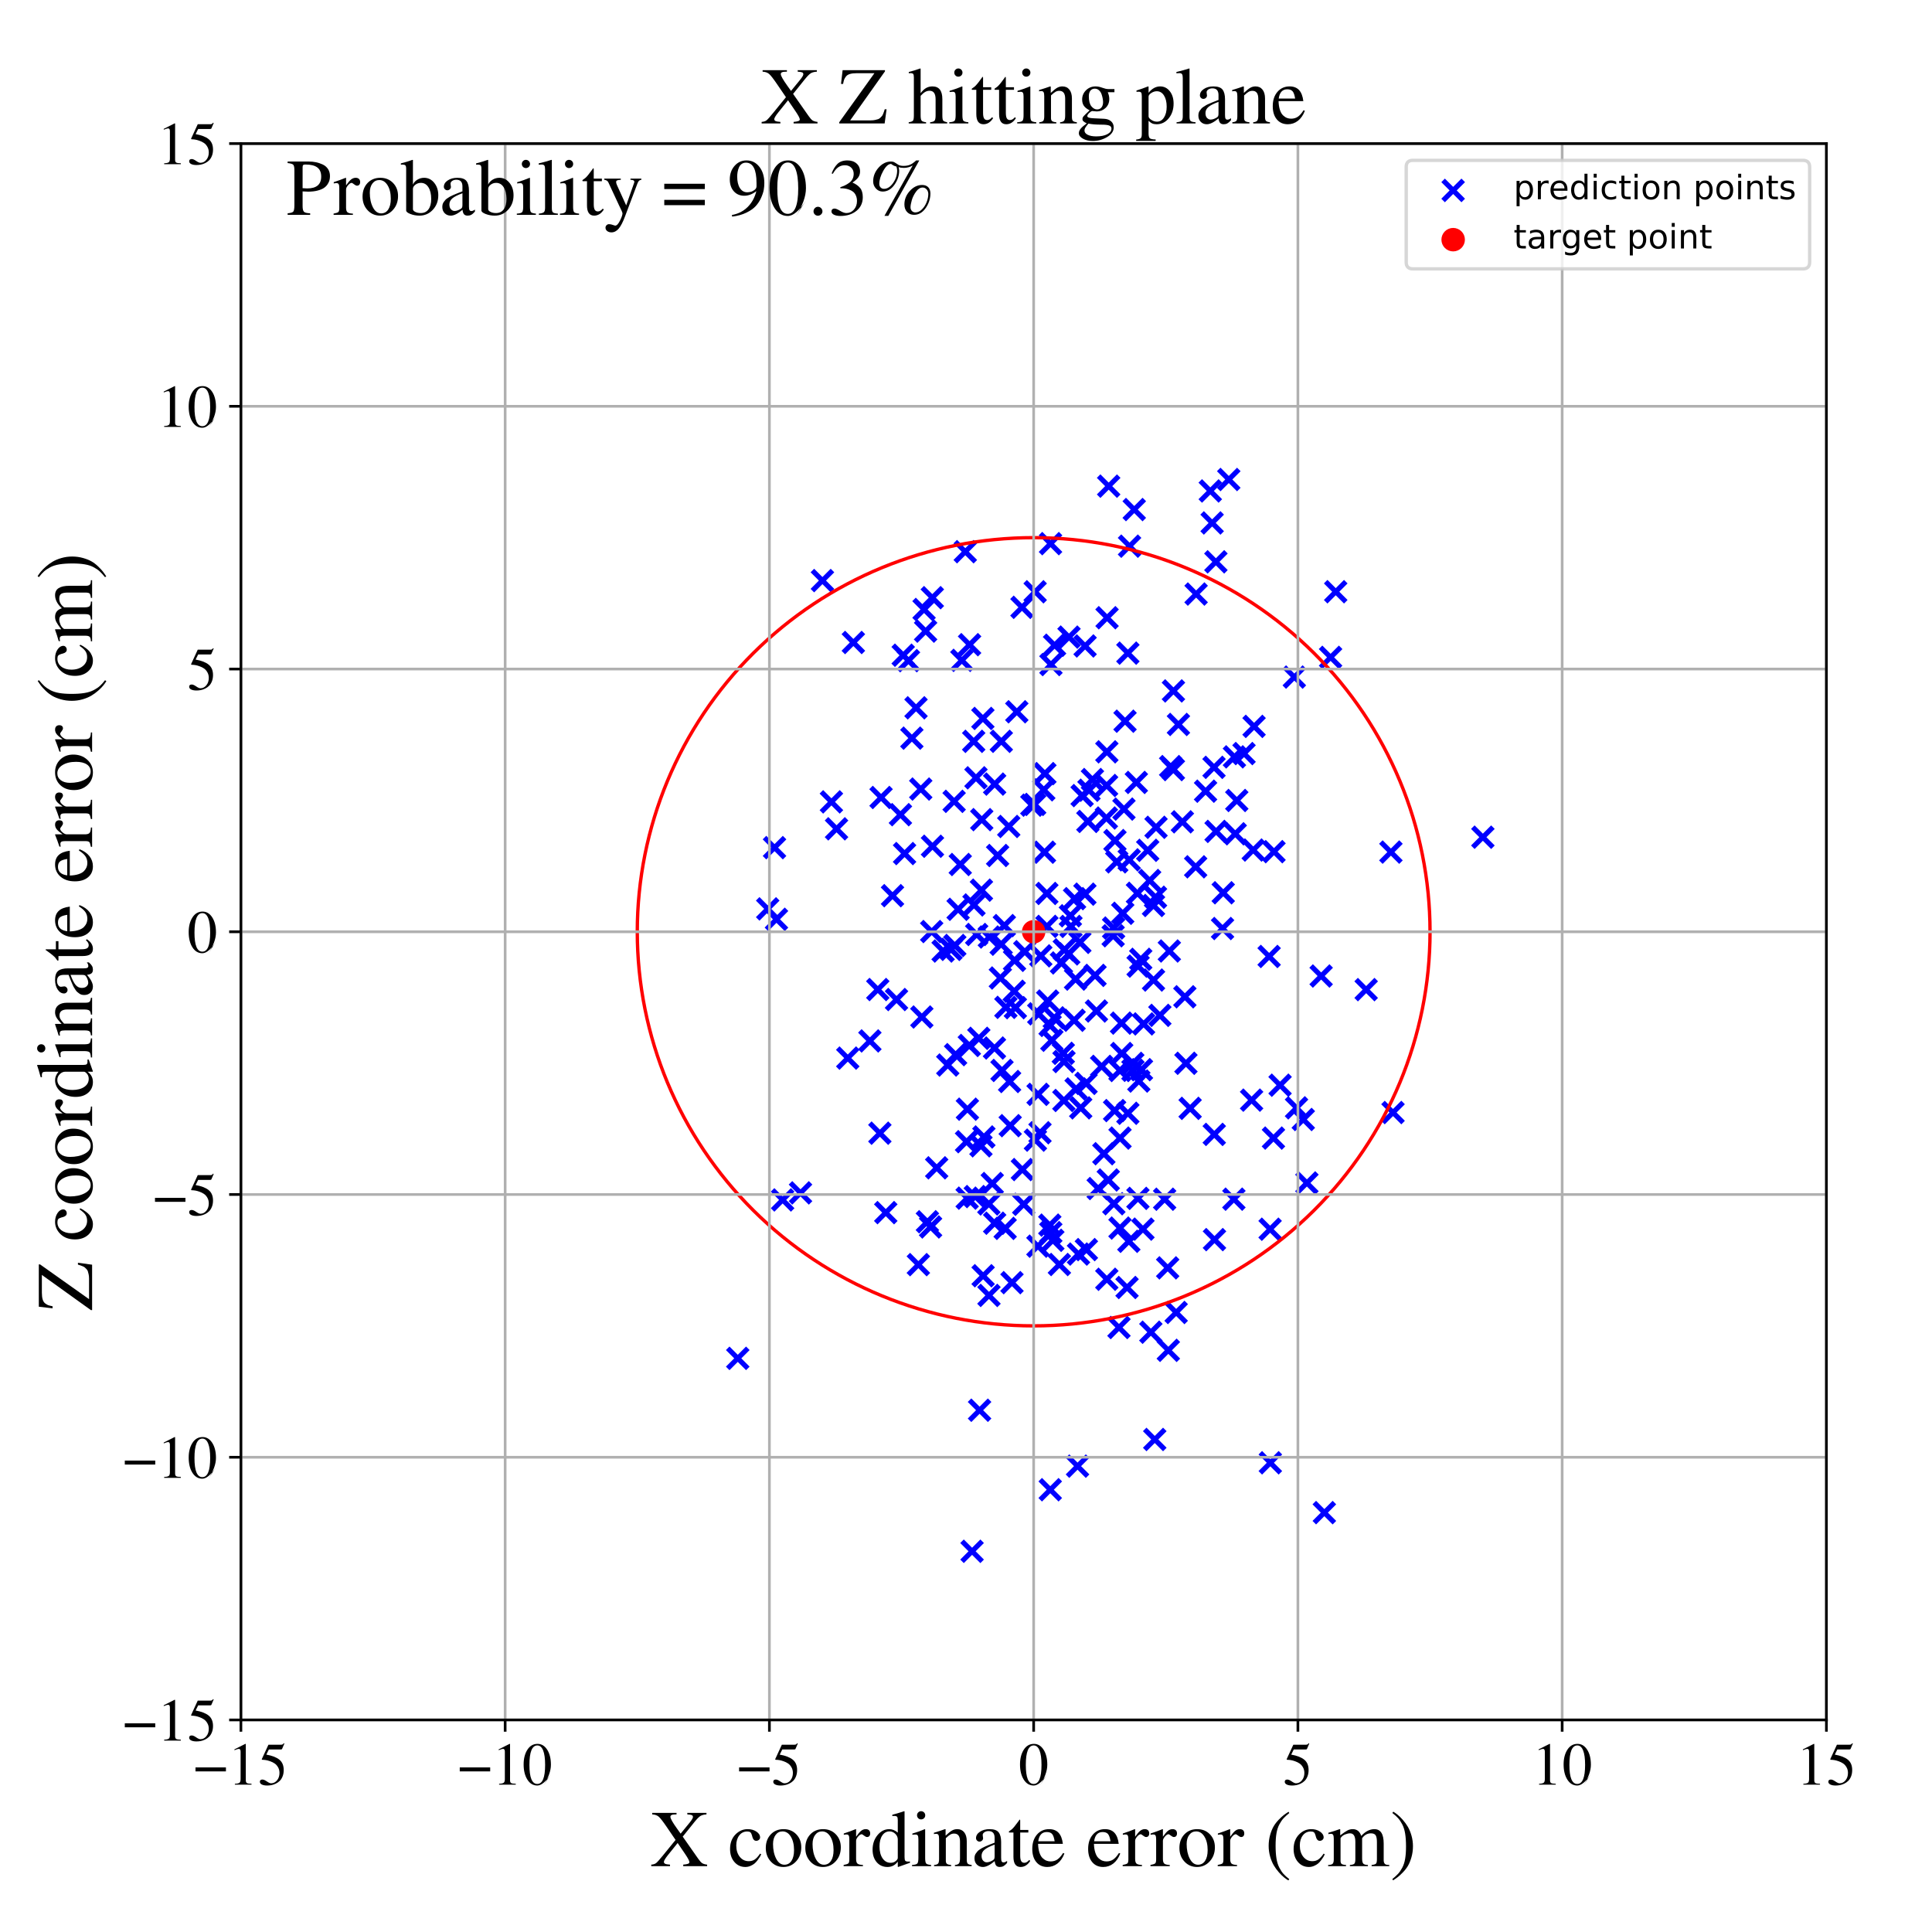 <?xml version="1.0" encoding="utf-8" standalone="no"?>
<!DOCTYPE svg PUBLIC "-//W3C//DTD SVG 1.1//EN"
  "http://www.w3.org/Graphics/SVG/1.1/DTD/svg11.dtd">
<!-- Created with matplotlib (https://matplotlib.org/) -->
<svg height="576pt" version="1.1" viewBox="0 0 576 576" width="576pt" xmlns="http://www.w3.org/2000/svg" xmlns:xlink="http://www.w3.org/1999/xlink">
 <defs>
  <style type="text/css">
*{stroke-linecap:butt;stroke-linejoin:round;}
  </style>
 </defs>
 <g id="figure_1">
  <g id="patch_1">
   <path d="M 0 576 
L 576 576 
L 576 0 
L 0 0 
z
" style="fill:#ffffff;"/>
  </g>
  <g id="axes_1">
   <g id="patch_2">
    <path d="M 71.822 512.784 
L 544.52 512.784 
L 544.52 42.802 
L 71.822 42.802 
z
" style="fill:#ffffff;"/>
   </g>
   <g id="PathCollection_1">
    <defs>
     <path d="M -3 3 
L 3 -3 
M -3 -3 
L 3 3 
" id="m349e89df1d" style="stroke:#0000ff;stroke-width:1.5;"/>
    </defs>
    <g clip-path="url(#p03a9393c25)">
     <use style="fill:#0000ff;stroke:#0000ff;stroke-width:1.5;" x="274.513" xlink:href="#m349e89df1d" y="235.245"/>
     <use style="fill:#0000ff;stroke:#0000ff;stroke-width:1.5;" x="329.995" xlink:href="#m349e89df1d" y="224.147"/>
     <use style="fill:#0000ff;stroke:#0000ff;stroke-width:1.5;" x="322.621" xlink:href="#m349e89df1d" y="237.196"/>
     <use style="fill:#0000ff;stroke:#0000ff;stroke-width:1.5;" x="318.708" xlink:href="#m349e89df1d" y="189.943"/>
     <use style="fill:#0000ff;stroke:#0000ff;stroke-width:1.5;" x="294.81" xlink:href="#m349e89df1d" y="358.93"/>
     <use style="fill:#0000ff;stroke:#0000ff;stroke-width:1.5;" x="296.487" xlink:href="#m349e89df1d" y="312.446"/>
     <use style="fill:#0000ff;stroke:#0000ff;stroke-width:1.5;" x="349.846" xlink:href="#m349e89df1d" y="205.988"/>
     <use style="fill:#0000ff;stroke:#0000ff;stroke-width:1.5;" x="332.408" xlink:href="#m349e89df1d" y="250.604"/>
     <use style="fill:#0000ff;stroke:#0000ff;stroke-width:1.5;" x="333.908" xlink:href="#m349e89df1d" y="366.13"/>
     <use style="fill:#0000ff;stroke:#0000ff;stroke-width:1.5;" x="289.069" xlink:href="#m349e89df1d" y="192.206"/>
     <use style="fill:#0000ff;stroke:#0000ff;stroke-width:1.5;" x="310.298" xlink:href="#m349e89df1d" y="284.975"/>
     <use style="fill:#0000ff;stroke:#0000ff;stroke-width:1.5;" x="269.282" xlink:href="#m349e89df1d" y="195.348"/>
     <use style="fill:#0000ff;stroke:#0000ff;stroke-width:1.5;" x="313.287" xlink:href="#m349e89df1d" y="367.481"/>
     <use style="fill:#0000ff;stroke:#0000ff;stroke-width:1.5;" x="332.948" xlink:href="#m349e89df1d" y="256.951"/>
     <use style="fill:#0000ff;stroke:#0000ff;stroke-width:1.5;" x="373.15" xlink:href="#m349e89df1d" y="327.989"/>
     <use style="fill:#0000ff;stroke:#0000ff;stroke-width:1.5;" x="301.712" xlink:href="#m349e89df1d" y="382.403"/>
     <use style="fill:#0000ff;stroke:#0000ff;stroke-width:1.5;" x="316.461" xlink:href="#m349e89df1d" y="287.09"/>
     <use style="fill:#0000ff;stroke:#0000ff;stroke-width:1.5;" x="329.979" xlink:href="#m349e89df1d" y="381.396"/>
     <use style="fill:#0000ff;stroke:#0000ff;stroke-width:1.5;" x="311.401" xlink:href="#m349e89df1d" y="254.075"/>
     <use style="fill:#0000ff;stroke:#0000ff;stroke-width:1.5;" x="305.522" xlink:href="#m349e89df1d" y="283.735"/>
     <use style="fill:#0000ff;stroke:#0000ff;stroke-width:1.5;" x="334.361" xlink:href="#m349e89df1d" y="305.025"/>
     <use style="fill:#0000ff;stroke:#0000ff;stroke-width:1.5;" x="342.754" xlink:href="#m349e89df1d" y="262.505"/>
     <use style="fill:#0000ff;stroke:#0000ff;stroke-width:1.5;" x="293.106" xlink:href="#m349e89df1d" y="380.344"/>
     <use style="fill:#0000ff;stroke:#0000ff;stroke-width:1.5;" x="336.549" xlink:href="#m349e89df1d" y="370.076"/>
     <use style="fill:#0000ff;stroke:#0000ff;stroke-width:1.5;" x="292.699" xlink:href="#m349e89df1d" y="244.361"/>
     <use style="fill:#0000ff;stroke:#0000ff;stroke-width:1.5;" x="293.032" xlink:href="#m349e89df1d" y="214.191"/>
     <use style="fill:#0000ff;stroke:#0000ff;stroke-width:1.5;" x="356.472" xlink:href="#m349e89df1d" y="258.428"/>
     <use style="fill:#0000ff;stroke:#0000ff;stroke-width:1.5;" x="330.537" xlink:href="#m349e89df1d" y="144.939"/>
     <use style="fill:#0000ff;stroke:#0000ff;stroke-width:1.5;" x="327.414" xlink:href="#m349e89df1d" y="354.345"/>
     <use style="fill:#0000ff;stroke:#0000ff;stroke-width:1.5;" x="339.529" xlink:href="#m349e89df1d" y="322.303"/>
     <use style="fill:#0000ff;stroke:#0000ff;stroke-width:1.5;" x="322.205" xlink:href="#m349e89df1d" y="330.299"/>
     <use style="fill:#0000ff;stroke:#0000ff;stroke-width:1.5;" x="386.546" xlink:href="#m349e89df1d" y="330.289"/>
     <use style="fill:#0000ff;stroke:#0000ff;stroke-width:1.5;" x="309.44" xlink:href="#m349e89df1d" y="371.527"/>
     <use style="fill:#0000ff;stroke:#0000ff;stroke-width:1.5;" x="301.177" xlink:href="#m349e89df1d" y="335.602"/>
     <use style="fill:#0000ff;stroke:#0000ff;stroke-width:1.5;" x="312.35" xlink:href="#m349e89df1d" y="298.445"/>
     <use style="fill:#0000ff;stroke:#0000ff;stroke-width:1.5;" x="333.607" xlink:href="#m349e89df1d" y="395.778"/>
     <use style="fill:#0000ff;stroke:#0000ff;stroke-width:1.5;" x="347.223" xlink:href="#m349e89df1d" y="357.531"/>
     <use style="fill:#0000ff;stroke:#0000ff;stroke-width:1.5;" x="348.129" xlink:href="#m349e89df1d" y="377.996"/>
     <use style="fill:#0000ff;stroke:#0000ff;stroke-width:1.5;" x="245.195" xlink:href="#m349e89df1d" y="173.093"/>
     <use style="fill:#0000ff;stroke:#0000ff;stroke-width:1.5;" x="254.42" xlink:href="#m349e89df1d" y="191.549"/>
     <use style="fill:#0000ff;stroke:#0000ff;stroke-width:1.5;" x="332.305" xlink:href="#m349e89df1d" y="331.107"/>
     <use style="fill:#0000ff;stroke:#0000ff;stroke-width:1.5;" x="288.163" xlink:href="#m349e89df1d" y="340.38"/>
     <use style="fill:#0000ff;stroke:#0000ff;stroke-width:1.5;" x="344.277" xlink:href="#m349e89df1d" y="429.158"/>
     <use style="fill:#0000ff;stroke:#0000ff;stroke-width:1.5;" x="298.733" xlink:href="#m349e89df1d" y="319.141"/>
     <use style="fill:#0000ff;stroke:#0000ff;stroke-width:1.5;" x="300.747" xlink:href="#m349e89df1d" y="246.399"/>
     <use style="fill:#0000ff;stroke:#0000ff;stroke-width:1.5;" x="230.916" xlink:href="#m349e89df1d" y="252.711"/>
     <use style="fill:#0000ff;stroke:#0000ff;stroke-width:1.5;" x="276.492" xlink:href="#m349e89df1d" y="364.246"/>
     <use style="fill:#0000ff;stroke:#0000ff;stroke-width:1.5;" x="331.872" xlink:href="#m349e89df1d" y="278.982"/>
     <use style="fill:#0000ff;stroke:#0000ff;stroke-width:1.5;" x="379.667" xlink:href="#m349e89df1d" y="339.305"/>
     <use style="fill:#0000ff;stroke:#0000ff;stroke-width:1.5;" x="340.946" xlink:href="#m349e89df1d" y="305.266"/>
     <use style="fill:#0000ff;stroke:#0000ff;stroke-width:1.5;" x="332.009" xlink:href="#m349e89df1d" y="276.678"/>
     <use style="fill:#0000ff;stroke:#0000ff;stroke-width:1.5;" x="295.832" xlink:href="#m349e89df1d" y="352.848"/>
     <use style="fill:#0000ff;stroke:#0000ff;stroke-width:1.5;" x="277.955" xlink:href="#m349e89df1d" y="178.192"/>
     <use style="fill:#0000ff;stroke:#0000ff;stroke-width:1.5;" x="228.888" xlink:href="#m349e89df1d" y="270.969"/>
     <use style="fill:#0000ff;stroke:#0000ff;stroke-width:1.5;" x="318.64" xlink:href="#m349e89df1d" y="284.396"/>
     <use style="fill:#0000ff;stroke:#0000ff;stroke-width:1.5;" x="329.101" xlink:href="#m349e89df1d" y="343.965"/>
     <use style="fill:#0000ff;stroke:#0000ff;stroke-width:1.5;" x="337.724" xlink:href="#m349e89df1d" y="317.018"/>
     <use style="fill:#0000ff;stroke:#0000ff;stroke-width:1.5;" x="326.896" xlink:href="#m349e89df1d" y="301.419"/>
     <use style="fill:#0000ff;stroke:#0000ff;stroke-width:1.5;" x="334.727" xlink:href="#m349e89df1d" y="272.283"/>
     <use style="fill:#0000ff;stroke:#0000ff;stroke-width:1.5;" x="385.888" xlink:href="#m349e89df1d" y="201.861"/>
     <use style="fill:#0000ff;stroke:#0000ff;stroke-width:1.5;" x="315.841" xlink:href="#m349e89df1d" y="376.994"/>
     <use style="fill:#0000ff;stroke:#0000ff;stroke-width:1.5;" x="336.014" xlink:href="#m349e89df1d" y="383.849"/>
     <use style="fill:#0000ff;stroke:#0000ff;stroke-width:1.5;" x="298.487" xlink:href="#m349e89df1d" y="281.506"/>
     <use style="fill:#0000ff;stroke:#0000ff;stroke-width:1.5;" x="337.771" xlink:href="#m349e89df1d" y="319.102"/>
     <use style="fill:#0000ff;stroke:#0000ff;stroke-width:1.5;" x="328.435" xlink:href="#m349e89df1d" y="317.921"/>
     <use style="fill:#0000ff;stroke:#0000ff;stroke-width:1.5;" x="281.175" xlink:href="#m349e89df1d" y="283.539"/>
     <use style="fill:#0000ff;stroke:#0000ff;stroke-width:1.5;" x="330.057" xlink:href="#m349e89df1d" y="184.168"/>
     <use style="fill:#0000ff;stroke:#0000ff;stroke-width:1.5;" x="319.118" xlink:href="#m349e89df1d" y="273.021"/>
     <use style="fill:#0000ff;stroke:#0000ff;stroke-width:1.5;" x="311.519" xlink:href="#m349e89df1d" y="230.64"/>
     <use style="fill:#0000ff;stroke:#0000ff;stroke-width:1.5;" x="329.851" xlink:href="#m349e89df1d" y="243.877"/>
     <use style="fill:#0000ff;stroke:#0000ff;stroke-width:1.5;" x="308.618" xlink:href="#m349e89df1d" y="176.429"/>
     <use style="fill:#0000ff;stroke:#0000ff;stroke-width:1.5;" x="261.7" xlink:href="#m349e89df1d" y="295.016"/>
     <use style="fill:#0000ff;stroke:#0000ff;stroke-width:1.5;" x="323.451" xlink:href="#m349e89df1d" y="266.58"/>
     <use style="fill:#0000ff;stroke:#0000ff;stroke-width:1.5;" x="308.694" xlink:href="#m349e89df1d" y="339.917"/>
     <use style="fill:#0000ff;stroke:#0000ff;stroke-width:1.5;" x="296.543" xlink:href="#m349e89df1d" y="233.766"/>
     <use style="fill:#0000ff;stroke:#0000ff;stroke-width:1.5;" x="320.368" xlink:href="#m349e89df1d" y="267.917"/>
     <use style="fill:#0000ff;stroke:#0000ff;stroke-width:1.5;" x="292.605" xlink:href="#m349e89df1d" y="265.388"/>
     <use style="fill:#0000ff;stroke:#0000ff;stroke-width:1.5;" x="301.001" xlink:href="#m349e89df1d" y="322.435"/>
     <use style="fill:#0000ff;stroke:#0000ff;stroke-width:1.5;" x="288.99" xlink:href="#m349e89df1d" y="311.691"/>
     <use style="fill:#0000ff;stroke:#0000ff;stroke-width:1.5;" x="285.651" xlink:href="#m349e89df1d" y="271.095"/>
     <use style="fill:#0000ff;stroke:#0000ff;stroke-width:1.5;" x="321.538" xlink:href="#m349e89df1d" y="373.877"/>
     <use style="fill:#0000ff;stroke:#0000ff;stroke-width:1.5;" x="340.101" xlink:href="#m349e89df1d" y="286.005"/>
     <use style="fill:#0000ff;stroke:#0000ff;stroke-width:1.5;" x="278.005" xlink:href="#m349e89df1d" y="252.302"/>
     <use style="fill:#0000ff;stroke:#0000ff;stroke-width:1.5;" x="291.822" xlink:href="#m349e89df1d" y="309.562"/>
     <use style="fill:#0000ff;stroke:#0000ff;stroke-width:1.5;" x="264.08" xlink:href="#m349e89df1d" y="361.526"/>
     <use style="fill:#0000ff;stroke:#0000ff;stroke-width:1.5;" x="290.973" xlink:href="#m349e89df1d" y="231.893"/>
     <use style="fill:#0000ff;stroke:#0000ff;stroke-width:1.5;" x="317.179" xlink:href="#m349e89df1d" y="328.09"/>
     <use style="fill:#0000ff;stroke:#0000ff;stroke-width:1.5;" x="394.838" xlink:href="#m349e89df1d" y="450.97"/>
     <use style="fill:#0000ff;stroke:#0000ff;stroke-width:1.5;" x="231.495" xlink:href="#m349e89df1d" y="274.075"/>
     <use style="fill:#0000ff;stroke:#0000ff;stroke-width:1.5;" x="275.962" xlink:href="#m349e89df1d" y="188.161"/>
     <use style="fill:#0000ff;stroke:#0000ff;stroke-width:1.5;" x="290.382" xlink:href="#m349e89df1d" y="269.797"/>
     <use style="fill:#0000ff;stroke:#0000ff;stroke-width:1.5;" x="323.506" xlink:href="#m349e89df1d" y="192.585"/>
     <use style="fill:#0000ff;stroke:#0000ff;stroke-width:1.5;" x="379.826" xlink:href="#m349e89df1d" y="253.911"/>
     <use style="fill:#0000ff;stroke:#0000ff;stroke-width:1.5;" x="259.347" xlink:href="#m349e89df1d" y="310.339"/>
     <use style="fill:#0000ff;stroke:#0000ff;stroke-width:1.5;" x="389.635" xlink:href="#m349e89df1d" y="352.68"/>
     <use style="fill:#0000ff;stroke:#0000ff;stroke-width:1.5;" x="233.332" xlink:href="#m349e89df1d" y="357.74"/>
     <use style="fill:#0000ff;stroke:#0000ff;stroke-width:1.5;" x="287.79" xlink:href="#m349e89df1d" y="164.48"/>
     <use style="fill:#0000ff;stroke:#0000ff;stroke-width:1.5;" x="303.15" xlink:href="#m349e89df1d" y="212.204"/>
     <use style="fill:#0000ff;stroke:#0000ff;stroke-width:1.5;" x="320.825" xlink:href="#m349e89df1d" y="324.643"/>
     <use style="fill:#0000ff;stroke:#0000ff;stroke-width:1.5;" x="339.116" xlink:href="#m349e89df1d" y="266.325"/>
     <use style="fill:#0000ff;stroke:#0000ff;stroke-width:1.5;" x="344.504" xlink:href="#m349e89df1d" y="267.5"/>
     <use style="fill:#0000ff;stroke:#0000ff;stroke-width:1.5;" x="307.622" xlink:href="#m349e89df1d" y="240.049"/>
     <use style="fill:#0000ff;stroke:#0000ff;stroke-width:1.5;" x="247.879" xlink:href="#m349e89df1d" y="239.068"/>
     <use style="fill:#0000ff;stroke:#0000ff;stroke-width:1.5;" x="356.605" xlink:href="#m349e89df1d" y="177.104"/>
     <use style="fill:#0000ff;stroke:#0000ff;stroke-width:1.5;" x="364.487" xlink:href="#m349e89df1d" y="276.823"/>
     <use style="fill:#0000ff;stroke:#0000ff;stroke-width:1.5;" x="249.406" xlink:href="#m349e89df1d" y="247.101"/>
     <use style="fill:#0000ff;stroke:#0000ff;stroke-width:1.5;" x="299.429" xlink:href="#m349e89df1d" y="275.948"/>
     <use style="fill:#0000ff;stroke:#0000ff;stroke-width:1.5;" x="335.416" xlink:href="#m349e89df1d" y="215.015"/>
     <use style="fill:#0000ff;stroke:#0000ff;stroke-width:1.5;" x="349.832" xlink:href="#m349e89df1d" y="229.444"/>
     <use style="fill:#0000ff;stroke:#0000ff;stroke-width:1.5;" x="319.292" xlink:href="#m349e89df1d" y="276.202"/>
     <use style="fill:#0000ff;stroke:#0000ff;stroke-width:1.5;" x="302.371" xlink:href="#m349e89df1d" y="295.531"/>
     <use style="fill:#0000ff;stroke:#0000ff;stroke-width:1.5;" x="351.334" xlink:href="#m349e89df1d" y="215.986"/>
     <use style="fill:#0000ff;stroke:#0000ff;stroke-width:1.5;" x="284.462" xlink:href="#m349e89df1d" y="238.909"/>
     <use style="fill:#0000ff;stroke:#0000ff;stroke-width:1.5;" x="310.064" xlink:href="#m349e89df1d" y="337.711"/>
     <use style="fill:#0000ff;stroke:#0000ff;stroke-width:1.5;" x="312.104" xlink:href="#m349e89df1d" y="266.37"/>
     <use style="fill:#0000ff;stroke:#0000ff;stroke-width:1.5;" x="378.374" xlink:href="#m349e89df1d" y="285.157"/>
     <use style="fill:#0000ff;stroke:#0000ff;stroke-width:1.5;" x="343.902" xlink:href="#m349e89df1d" y="269.955"/>
     <use style="fill:#0000ff;stroke:#0000ff;stroke-width:1.5;" x="288.42" xlink:href="#m349e89df1d" y="330.69"/>
     <use style="fill:#0000ff;stroke:#0000ff;stroke-width:1.5;" x="338.163" xlink:href="#m349e89df1d" y="151.918"/>
     <use style="fill:#0000ff;stroke:#0000ff;stroke-width:1.5;" x="270.852" xlink:href="#m349e89df1d" y="196.964"/>
     <use style="fill:#0000ff;stroke:#0000ff;stroke-width:1.5;" x="304.812" xlink:href="#m349e89df1d" y="348.686"/>
     <use style="fill:#0000ff;stroke:#0000ff;stroke-width:1.5;" x="314.407" xlink:href="#m349e89df1d" y="192.363"/>
     <use style="fill:#0000ff;stroke:#0000ff;stroke-width:1.5;" x="370.893" xlink:href="#m349e89df1d" y="224.666"/>
     <use style="fill:#0000ff;stroke:#0000ff;stroke-width:1.5;" x="323.792" xlink:href="#m349e89df1d" y="322.993"/>
     <use style="fill:#0000ff;stroke:#0000ff;stroke-width:1.5;" x="320.238" xlink:href="#m349e89df1d" y="304.176"/>
     <use style="fill:#0000ff;stroke:#0000ff;stroke-width:1.5;" x="336.664" xlink:href="#m349e89df1d" y="256.346"/>
     <use style="fill:#0000ff;stroke:#0000ff;stroke-width:1.5;" x="407.308" xlink:href="#m349e89df1d" y="295.044"/>
     <use style="fill:#0000ff;stroke:#0000ff;stroke-width:1.5;" x="325.697" xlink:href="#m349e89df1d" y="232.406"/>
     <use style="fill:#0000ff;stroke:#0000ff;stroke-width:1.5;" x="353.57" xlink:href="#m349e89df1d" y="317.003"/>
     <use style="fill:#0000ff;stroke:#0000ff;stroke-width:1.5;" x="271.862" xlink:href="#m349e89df1d" y="220.067"/>
     <use style="fill:#0000ff;stroke:#0000ff;stroke-width:1.5;" x="277.774" xlink:href="#m349e89df1d" y="277.731"/>
     <use style="fill:#0000ff;stroke:#0000ff;stroke-width:1.5;" x="296.548" xlink:href="#m349e89df1d" y="364.685"/>
     <use style="fill:#0000ff;stroke:#0000ff;stroke-width:1.5;" x="340.752" xlink:href="#m349e89df1d" y="366.447"/>
     <use style="fill:#0000ff;stroke:#0000ff;stroke-width:1.5;" x="273.799" xlink:href="#m349e89df1d" y="377.033"/>
     <use style="fill:#0000ff;stroke:#0000ff;stroke-width:1.5;" x="360.833" xlink:href="#m349e89df1d" y="146.371"/>
     <use style="fill:#0000ff;stroke:#0000ff;stroke-width:1.5;" x="362.019" xlink:href="#m349e89df1d" y="338.206"/>
     <use style="fill:#0000ff;stroke:#0000ff;stroke-width:1.5;" x="312.115" xlink:href="#m349e89df1d" y="276.185"/>
     <use style="fill:#0000ff;stroke:#0000ff;stroke-width:1.5;" x="294.961" xlink:href="#m349e89df1d" y="279.357"/>
     <use style="fill:#0000ff;stroke:#0000ff;stroke-width:1.5;" x="348.622" xlink:href="#m349e89df1d" y="283.525"/>
     <use style="fill:#0000ff;stroke:#0000ff;stroke-width:1.5;" x="388.558" xlink:href="#m349e89df1d" y="333.762"/>
     <use style="fill:#0000ff;stroke:#0000ff;stroke-width:1.5;" x="313.075" xlink:href="#m349e89df1d" y="305.719"/>
     <use style="fill:#0000ff;stroke:#0000ff;stroke-width:1.5;" x="279.263" xlink:href="#m349e89df1d" y="348.169"/>
     <use style="fill:#0000ff;stroke:#0000ff;stroke-width:1.5;" x="368.73" xlink:href="#m349e89df1d" y="238.652"/>
     <use style="fill:#0000ff;stroke:#0000ff;stroke-width:1.5;" x="282.567" xlink:href="#m349e89df1d" y="317.527"/>
     <use style="fill:#0000ff;stroke:#0000ff;stroke-width:1.5;" x="324.662" xlink:href="#m349e89df1d" y="235.599"/>
     <use style="fill:#0000ff;stroke:#0000ff;stroke-width:1.5;" x="298.246" xlink:href="#m349e89df1d" y="291.577"/>
     <use style="fill:#0000ff;stroke:#0000ff;stroke-width:1.5;" x="309.691" xlink:href="#m349e89df1d" y="302.252"/>
     <use style="fill:#0000ff;stroke:#0000ff;stroke-width:1.5;" x="262.679" xlink:href="#m349e89df1d" y="237.762"/>
     <use style="fill:#0000ff;stroke:#0000ff;stroke-width:1.5;" x="359.429" xlink:href="#m349e89df1d" y="235.88"/>
     <use style="fill:#0000ff;stroke:#0000ff;stroke-width:1.5;" x="378.668" xlink:href="#m349e89df1d" y="366.475"/>
     <use style="fill:#0000ff;stroke:#0000ff;stroke-width:1.5;" x="368.034" xlink:href="#m349e89df1d" y="225.647"/>
     <use style="fill:#0000ff;stroke:#0000ff;stroke-width:1.5;" x="381.64" xlink:href="#m349e89df1d" y="323.538"/>
     <use style="fill:#0000ff;stroke:#0000ff;stroke-width:1.5;" x="336.266" xlink:href="#m349e89df1d" y="331.912"/>
     <use style="fill:#0000ff;stroke:#0000ff;stroke-width:1.5;" x="339.256" xlink:href="#m349e89df1d" y="357.28"/>
     <use style="fill:#0000ff;stroke:#0000ff;stroke-width:1.5;" x="269.686" xlink:href="#m349e89df1d" y="254.476"/>
     <use style="fill:#0000ff;stroke:#0000ff;stroke-width:1.5;" x="340.314" xlink:href="#m349e89df1d" y="318.907"/>
     <use style="fill:#0000ff;stroke:#0000ff;stroke-width:1.5;" x="267.286" xlink:href="#m349e89df1d" y="297.997"/>
     <use style="fill:#0000ff;stroke:#0000ff;stroke-width:1.5;" x="268.451" xlink:href="#m349e89df1d" y="242.885"/>
     <use style="fill:#0000ff;stroke:#0000ff;stroke-width:1.5;" x="352.509" xlink:href="#m349e89df1d" y="245.016"/>
     <use style="fill:#0000ff;stroke:#0000ff;stroke-width:1.5;" x="308.48" xlink:href="#m349e89df1d" y="239.831"/>
     <use style="fill:#0000ff;stroke:#0000ff;stroke-width:1.5;" x="344.658" xlink:href="#m349e89df1d" y="246.65"/>
     <use style="fill:#0000ff;stroke:#0000ff;stroke-width:1.5;" x="274.835" xlink:href="#m349e89df1d" y="303.208"/>
     <use style="fill:#0000ff;stroke:#0000ff;stroke-width:1.5;" x="335.091" xlink:href="#m349e89df1d" y="241.218"/>
     <use style="fill:#0000ff;stroke:#0000ff;stroke-width:1.5;" x="353.249" xlink:href="#m349e89df1d" y="297.178"/>
     <use style="fill:#0000ff;stroke:#0000ff;stroke-width:1.5;" x="366.341" xlink:href="#m349e89df1d" y="142.957"/>
     <use style="fill:#0000ff;stroke:#0000ff;stroke-width:1.5;" x="284.667" xlink:href="#m349e89df1d" y="281.881"/>
     <use style="fill:#0000ff;stroke:#0000ff;stroke-width:1.5;" x="396.699" xlink:href="#m349e89df1d" y="195.984"/>
     <use style="fill:#0000ff;stroke:#0000ff;stroke-width:1.5;" x="361.385" xlink:href="#m349e89df1d" y="155.904"/>
     <use style="fill:#0000ff;stroke:#0000ff;stroke-width:1.5;" x="338.787" xlink:href="#m349e89df1d" y="233.272"/>
     <use style="fill:#0000ff;stroke:#0000ff;stroke-width:1.5;" x="292.456" xlink:href="#m349e89df1d" y="341.609"/>
     <use style="fill:#0000ff;stroke:#0000ff;stroke-width:1.5;" x="442.098" xlink:href="#m349e89df1d" y="249.601"/>
     <use style="fill:#0000ff;stroke:#0000ff;stroke-width:1.5;" x="330.421" xlink:href="#m349e89df1d" y="351.797"/>
     <use style="fill:#0000ff;stroke:#0000ff;stroke-width:1.5;" x="290.299" xlink:href="#m349e89df1d" y="221.02"/>
     <use style="fill:#0000ff;stroke:#0000ff;stroke-width:1.5;" x="362.559" xlink:href="#m349e89df1d" y="247.871"/>
     <use style="fill:#0000ff;stroke:#0000ff;stroke-width:1.5;" x="343.115" xlink:href="#m349e89df1d" y="397.181"/>
     <use style="fill:#0000ff;stroke:#0000ff;stroke-width:1.5;" x="294.846" xlink:href="#m349e89df1d" y="386.212"/>
     <use style="fill:#0000ff;stroke:#0000ff;stroke-width:1.5;" x="311.192" xlink:href="#m349e89df1d" y="235.472"/>
     <use style="fill:#0000ff;stroke:#0000ff;stroke-width:1.5;" x="320.659" xlink:href="#m349e89df1d" y="291.909"/>
     <use style="fill:#0000ff;stroke:#0000ff;stroke-width:1.5;" x="238.667" xlink:href="#m349e89df1d" y="355.638"/>
     <use style="fill:#0000ff;stroke:#0000ff;stroke-width:1.5;" x="368.264" xlink:href="#m349e89df1d" y="248.584"/>
     <use style="fill:#0000ff;stroke:#0000ff;stroke-width:1.5;" x="286.289" xlink:href="#m349e89df1d" y="257.737"/>
     <use style="fill:#0000ff;stroke:#0000ff;stroke-width:1.5;" x="298.529" xlink:href="#m349e89df1d" y="221.014"/>
     <use style="fill:#0000ff;stroke:#0000ff;stroke-width:1.5;" x="317.219" xlink:href="#m349e89df1d" y="316.482"/>
     <use style="fill:#0000ff;stroke:#0000ff;stroke-width:1.5;" x="305.209" xlink:href="#m349e89df1d" y="359.048"/>
     <use style="fill:#0000ff;stroke:#0000ff;stroke-width:1.5;" x="317.004" xlink:href="#m349e89df1d" y="314.032"/>
     <use style="fill:#0000ff;stroke:#0000ff;stroke-width:1.5;" x="288.344" xlink:href="#m349e89df1d" y="357.21"/>
     <use style="fill:#0000ff;stroke:#0000ff;stroke-width:1.5;" x="336.263" xlink:href="#m349e89df1d" y="194.723"/>
     <use style="fill:#0000ff;stroke:#0000ff;stroke-width:1.5;" x="339.308" xlink:href="#m349e89df1d" y="288.035"/>
     <use style="fill:#0000ff;stroke:#0000ff;stroke-width:1.5;" x="290.766" xlink:href="#m349e89df1d" y="356.742"/>
     <use style="fill:#0000ff;stroke:#0000ff;stroke-width:1.5;" x="302.469" xlink:href="#m349e89df1d" y="286.317"/>
     <use style="fill:#0000ff;stroke:#0000ff;stroke-width:1.5;" x="354.823" xlink:href="#m349e89df1d" y="330.441"/>
     <use style="fill:#0000ff;stroke:#0000ff;stroke-width:1.5;" x="275.499" xlink:href="#m349e89df1d" y="181.704"/>
     <use style="fill:#0000ff;stroke:#0000ff;stroke-width:1.5;" x="321.254" xlink:href="#m349e89df1d" y="437.113"/>
     <use style="fill:#0000ff;stroke:#0000ff;stroke-width:1.5;" x="342.175" xlink:href="#m349e89df1d" y="253.511"/>
     <use style="fill:#0000ff;stroke:#0000ff;stroke-width:1.5;" x="262.323" xlink:href="#m349e89df1d" y="337.844"/>
     <use style="fill:#0000ff;stroke:#0000ff;stroke-width:1.5;" x="284.9" xlink:href="#m349e89df1d" y="314.425"/>
     <use style="fill:#0000ff;stroke:#0000ff;stroke-width:1.5;" x="333.918" xlink:href="#m349e89df1d" y="339.303"/>
     <use style="fill:#0000ff;stroke:#0000ff;stroke-width:1.5;" x="362.082" xlink:href="#m349e89df1d" y="369.576"/>
     <use style="fill:#0000ff;stroke:#0000ff;stroke-width:1.5;" x="317.306" xlink:href="#m349e89df1d" y="283.173"/>
     <use style="fill:#0000ff;stroke:#0000ff;stroke-width:1.5;" x="313.121" xlink:href="#m349e89df1d" y="444.14"/>
     <use style="fill:#0000ff;stroke:#0000ff;stroke-width:1.5;" x="415.312" xlink:href="#m349e89df1d" y="331.686"/>
     <use style="fill:#0000ff;stroke:#0000ff;stroke-width:1.5;" x="343.906" xlink:href="#m349e89df1d" y="292.187"/>
     <use style="fill:#0000ff;stroke:#0000ff;stroke-width:1.5;" x="345.799" xlink:href="#m349e89df1d" y="302.717"/>
     <use style="fill:#0000ff;stroke:#0000ff;stroke-width:1.5;" x="313.325" xlink:href="#m349e89df1d" y="198.126"/>
     <use style="fill:#0000ff;stroke:#0000ff;stroke-width:1.5;" x="313.888" xlink:href="#m349e89df1d" y="369.782"/>
     <use style="fill:#0000ff;stroke:#0000ff;stroke-width:1.5;" x="313.203" xlink:href="#m349e89df1d" y="162.077"/>
     <use style="fill:#0000ff;stroke:#0000ff;stroke-width:1.5;" x="362.502" xlink:href="#m349e89df1d" y="167.5"/>
     <use style="fill:#0000ff;stroke:#0000ff;stroke-width:1.5;" x="273.101" xlink:href="#m349e89df1d" y="211.023"/>
     <use style="fill:#0000ff;stroke:#0000ff;stroke-width:1.5;" x="326.472" xlink:href="#m349e89df1d" y="290.797"/>
     <use style="fill:#0000ff;stroke:#0000ff;stroke-width:1.5;" x="252.752" xlink:href="#m349e89df1d" y="315.458"/>
     <use style="fill:#0000ff;stroke:#0000ff;stroke-width:1.5;" x="398.229" xlink:href="#m349e89df1d" y="176.413"/>
     <use style="fill:#0000ff;stroke:#0000ff;stroke-width:1.5;" x="302.717" xlink:href="#m349e89df1d" y="300.425"/>
     <use style="fill:#0000ff;stroke:#0000ff;stroke-width:1.5;" x="297.431" xlink:href="#m349e89df1d" y="255.053"/>
     <use style="fill:#0000ff;stroke:#0000ff;stroke-width:1.5;" x="393.883" xlink:href="#m349e89df1d" y="290.985"/>
     <use style="fill:#0000ff;stroke:#0000ff;stroke-width:1.5;" x="378.737" xlink:href="#m349e89df1d" y="436.109"/>
     <use style="fill:#0000ff;stroke:#0000ff;stroke-width:1.5;" x="323.891" xlink:href="#m349e89df1d" y="372.55"/>
     <use style="fill:#0000ff;stroke:#0000ff;stroke-width:1.5;" x="277.444" xlink:href="#m349e89df1d" y="365.8"/>
     <use style="fill:#0000ff;stroke:#0000ff;stroke-width:1.5;" x="292.049" xlink:href="#m349e89df1d" y="420.443"/>
     <use style="fill:#0000ff;stroke:#0000ff;stroke-width:1.5;" x="293.334" xlink:href="#m349e89df1d" y="338.966"/>
     <use style="fill:#0000ff;stroke:#0000ff;stroke-width:1.5;" x="266.093" xlink:href="#m349e89df1d" y="267.033"/>
     <use style="fill:#0000ff;stroke:#0000ff;stroke-width:1.5;" x="299.89" xlink:href="#m349e89df1d" y="300.332"/>
     <use style="fill:#0000ff;stroke:#0000ff;stroke-width:1.5;" x="348.32" xlink:href="#m349e89df1d" y="402.58"/>
     <use style="fill:#0000ff;stroke:#0000ff;stroke-width:1.5;" x="289.816" xlink:href="#m349e89df1d" y="462.496"/>
     <use style="fill:#0000ff;stroke:#0000ff;stroke-width:1.5;" x="313.596" xlink:href="#m349e89df1d" y="310.142"/>
     <use style="fill:#0000ff;stroke:#0000ff;stroke-width:1.5;" x="314.311" xlink:href="#m349e89df1d" y="303.455"/>
     <use style="fill:#0000ff;stroke:#0000ff;stroke-width:1.5;" x="312.983" xlink:href="#m349e89df1d" y="365.248"/>
     <use style="fill:#0000ff;stroke:#0000ff;stroke-width:1.5;" x="286.766" xlink:href="#m349e89df1d" y="196.873"/>
     <use style="fill:#0000ff;stroke:#0000ff;stroke-width:1.5;" x="304.692" xlink:href="#m349e89df1d" y="181.064"/>
     <use style="fill:#0000ff;stroke:#0000ff;stroke-width:1.5;" x="219.955" xlink:href="#m349e89df1d" y="404.974"/>
     <use style="fill:#0000ff;stroke:#0000ff;stroke-width:1.5;" x="350.658" xlink:href="#m349e89df1d" y="391.297"/>
     <use style="fill:#0000ff;stroke:#0000ff;stroke-width:1.5;" x="333.905" xlink:href="#m349e89df1d" y="319.156"/>
     <use style="fill:#0000ff;stroke:#0000ff;stroke-width:1.5;" x="321.949" xlink:href="#m349e89df1d" y="280.959"/>
     <use style="fill:#0000ff;stroke:#0000ff;stroke-width:1.5;" x="299.675" xlink:href="#m349e89df1d" y="366.222"/>
     <use style="fill:#0000ff;stroke:#0000ff;stroke-width:1.5;" x="291.187" xlink:href="#m349e89df1d" y="278.603"/>
     <use style="fill:#0000ff;stroke:#0000ff;stroke-width:1.5;" x="283.532" xlink:href="#m349e89df1d" y="283.046"/>
     <use style="fill:#0000ff;stroke:#0000ff;stroke-width:1.5;" x="364.69" xlink:href="#m349e89df1d" y="266.168"/>
     <use style="fill:#0000ff;stroke:#0000ff;stroke-width:1.5;" x="349.016" xlink:href="#m349e89df1d" y="228.549"/>
     <use style="fill:#0000ff;stroke:#0000ff;stroke-width:1.5;" x="324.335" xlink:href="#m349e89df1d" y="244.898"/>
     <use style="fill:#0000ff;stroke:#0000ff;stroke-width:1.5;" x="361.945" xlink:href="#m349e89df1d" y="228.774"/>
     <use style="fill:#0000ff;stroke:#0000ff;stroke-width:1.5;" x="329.917" xlink:href="#m349e89df1d" y="234.182"/>
     <use style="fill:#0000ff;stroke:#0000ff;stroke-width:1.5;" x="336.759" xlink:href="#m349e89df1d" y="162.834"/>
     <use style="fill:#0000ff;stroke:#0000ff;stroke-width:1.5;" x="414.681" xlink:href="#m349e89df1d" y="254.038"/>
     <use style="fill:#0000ff;stroke:#0000ff;stroke-width:1.5;" x="334.429" xlink:href="#m349e89df1d" y="314.084"/>
     <use style="fill:#0000ff;stroke:#0000ff;stroke-width:1.5;" x="373.636" xlink:href="#m349e89df1d" y="253.428"/>
     <use style="fill:#0000ff;stroke:#0000ff;stroke-width:1.5;" x="332.076" xlink:href="#m349e89df1d" y="358.873"/>
     <use style="fill:#0000ff;stroke:#0000ff;stroke-width:1.5;" x="373.884" xlink:href="#m349e89df1d" y="216.562"/>
     <use style="fill:#0000ff;stroke:#0000ff;stroke-width:1.5;" x="367.863" xlink:href="#m349e89df1d" y="357.517"/>
     <use style="fill:#0000ff;stroke:#0000ff;stroke-width:1.5;" x="309.489" xlink:href="#m349e89df1d" y="326.267"/>
    </g>
   </g>
   <g id="PathCollection_2">
    <defs>
     <path d="M 0 3 
C 0.796 3 1.559 2.684 2.121 2.121 
C 2.684 1.559 3 0.796 3 0 
C 3 -0.796 2.684 -1.559 2.121 -2.121 
C 1.559 -2.684 0.796 -3 0 -3 
C -0.796 -3 -1.559 -2.684 -2.121 -2.121 
C -2.684 -1.559 -3 -0.796 -3 0 
C -3 0.796 -2.684 1.559 -2.121 2.121 
C -1.559 2.684 -0.796 3 0 3 
z
" id="m0f64ebb022" style="stroke:#ff0000;"/>
    </defs>
    <g clip-path="url(#p03a9393c25)">
     <use style="fill:#ff0000;stroke:#ff0000;" x="308.171" xlink:href="#m0f64ebb022" y="277.793"/>
    </g>
   </g>
   <g id="patch_3">
    <path clip-path="url(#p03a9393c25)" d="M 308.171 395.288 
C 339.511 395.288 369.572 382.908 391.733 360.875 
C 413.894 338.841 426.346 308.953 426.346 277.793 
C 426.346 246.633 413.894 216.745 391.733 194.711 
C 369.572 172.677 339.511 160.297 308.171 160.297 
C 276.831 160.297 246.77 172.677 224.609 194.711 
C 202.448 216.745 189.997 246.633 189.997 277.793 
C 189.997 308.953 202.448 338.841 224.609 360.875 
C 246.77 382.908 276.831 395.288 308.171 395.288 
z
" style="fill:none;stroke:#ff0000;stroke-linejoin:miter;"/>
   </g>
   <g id="matplotlib.axis_1">
    <g id="xtick_1">
     <g id="line2d_1">
      <path clip-path="url(#p03a9393c25)" d="M 71.822 512.784 
L 71.822 42.802 
" style="fill:none;stroke:#b0b0b0;stroke-linecap:square;stroke-width:0.8;"/>
     </g>
     <g id="line2d_2">
      <defs>
       <path d="M 0 0 
L 0 3.5 
" id="m957492fc7e" style="stroke:#000000;stroke-width:0.8;"/>
      </defs>
      <g>
       <use style="stroke:#000000;stroke-width:0.8;" x="71.822" xlink:href="#m957492fc7e" y="512.784"/>
      </g>
     </g>
     <g id="text_1">
      <!-- −15 -->
      <defs>
       <path d="M 3 22 
L 3 28.594 
L 53.406 28.594 
L 53.406 22 
z
" id="FreeSerif-8722"/>
       <path d="M 18.297 59.297 
Q 16.5 59.297 11.094 57.094 
L 11.094 58.5 
L 29.094 67.594 
L 29.906 67.406 
L 29.906 7.406 
Q 29.906 3.797 31.703 2.688 
Q 33.5 1.594 39.406 1.5 
L 39.406 0 
L 11.797 0 
L 11.797 1.5 
Q 17.406 1.703 19.344 3.141 
Q 21.297 4.594 21.297 9.297 
L 21.297 54.594 
Q 21.297 59.297 18.297 59.297 
z
" id="FreeSerif-49"/>
       <path d="M 35.703 19.406 
Q 35.703 24.703 33.344 28.797 
Q 31 32.906 27.641 35.156 
Q 24.297 37.406 20.141 38.844 
Q 16 40.297 12.953 40.75 
Q 9.906 41.203 7.594 41.203 
Q 6.406 41.203 6.406 42 
Q 6.406 42.297 6.5 42.5 
L 17.406 66.203 
L 38.297 66.203 
Q 39.906 66.203 40.844 66.703 
Q 41.797 67.203 42.906 68.797 
L 43.797 68.094 
L 40 59.203 
Q 39.594 58.297 37.703 58.297 
L 18.094 58.297 
L 13.906 49.797 
Q 28.5 47.203 35.594 41.344 
Q 42.703 35.5 42.703 24.203 
Q 42.703 18.297 40.844 13.688 
Q 39 9.094 36.141 6.297 
Q 33.297 3.5 29.547 1.703 
Q 25.797 -0.094 22.344 -0.75 
Q 18.906 -1.406 15.406 -1.406 
Q 9.797 -1.406 6.5 0.25 
Q 3.203 1.906 3.203 4.797 
Q 3.203 8.5 7.5 8.5 
Q 10.297 8.5 14.75 5.391 
Q 19.203 2.297 21.797 2.297 
Q 27.703 2.297 31.703 7.25 
Q 35.703 12.203 35.703 19.406 
z
" id="FreeSerif-53"/>
      </defs>
      <g transform="translate(57.746 532.077)scale(0.18 -0.18)">
       <use xlink:href="#FreeSerif-8722"/>
       <use x="56.4" xlink:href="#FreeSerif-49"/>
       <use x="106.4" xlink:href="#FreeSerif-53"/>
      </g>
     </g>
    </g>
    <g id="xtick_2">
     <g id="line2d_3">
      <path clip-path="url(#p03a9393c25)" d="M 150.605 512.784 
L 150.605 42.802 
" style="fill:none;stroke:#b0b0b0;stroke-linecap:square;stroke-width:0.8;"/>
     </g>
     <g id="line2d_4">
      <g>
       <use style="stroke:#000000;stroke-width:0.8;" x="150.605" xlink:href="#m957492fc7e" y="512.784"/>
      </g>
     </g>
     <g id="text_2">
      <!-- −10 -->
      <defs>
       <path d="M 47.594 17.797 
Q 35.203 -1.406 25 -1.406 
Q 14.797 -1.406 8.594 8.391 
Q 2.406 18.203 2.406 33.594 
Q 2.406 48.094 8.594 57.844 
Q 14.797 67.594 25.406 67.594 
Q 35.203 67.594 41.391 58 
Q 47.594 48.406 47.594 33 
Q 47.594 17.797 35.203 -1.406 
z
M 25.094 65 
Q 12 65 12 32.703 
Q 12 1.203 25 1.203 
Q 38 1.203 38 32.797 
Q 38 48.5 34.703 56.75 
Q 31.406 65 25.094 65 
z
" id="FreeSerif-48"/>
      </defs>
      <g transform="translate(136.529 532.077)scale(0.18 -0.18)">
       <use xlink:href="#FreeSerif-8722"/>
       <use x="56.4" xlink:href="#FreeSerif-49"/>
       <use x="106.4" xlink:href="#FreeSerif-48"/>
      </g>
     </g>
    </g>
    <g id="xtick_3">
     <g id="line2d_5">
      <path clip-path="url(#p03a9393c25)" d="M 229.388 512.784 
L 229.388 42.802 
" style="fill:none;stroke:#b0b0b0;stroke-linecap:square;stroke-width:0.8;"/>
     </g>
     <g id="line2d_6">
      <g>
       <use style="stroke:#000000;stroke-width:0.8;" x="229.388" xlink:href="#m957492fc7e" y="512.784"/>
      </g>
     </g>
     <g id="text_3">
      <!-- −5 -->
      <g transform="translate(219.812 532.077)scale(0.18 -0.18)">
       <use xlink:href="#FreeSerif-8722"/>
       <use x="56.4" xlink:href="#FreeSerif-53"/>
      </g>
     </g>
    </g>
    <g id="xtick_4">
     <g id="line2d_7">
      <path clip-path="url(#p03a9393c25)" d="M 308.171 512.784 
L 308.171 42.802 
" style="fill:none;stroke:#b0b0b0;stroke-linecap:square;stroke-width:0.8;"/>
     </g>
     <g id="line2d_8">
      <g>
       <use style="stroke:#000000;stroke-width:0.8;" x="308.171" xlink:href="#m957492fc7e" y="512.784"/>
      </g>
     </g>
     <g id="text_4">
      <!-- 0 -->
      <g transform="translate(303.671 532.077)scale(0.18 -0.18)">
       <use xlink:href="#FreeSerif-48"/>
      </g>
     </g>
    </g>
    <g id="xtick_5">
     <g id="line2d_9">
      <path clip-path="url(#p03a9393c25)" d="M 386.954 512.784 
L 386.954 42.802 
" style="fill:none;stroke:#b0b0b0;stroke-linecap:square;stroke-width:0.8;"/>
     </g>
     <g id="line2d_10">
      <g>
       <use style="stroke:#000000;stroke-width:0.8;" x="386.954" xlink:href="#m957492fc7e" y="512.784"/>
      </g>
     </g>
     <g id="text_5">
      <!-- 5 -->
      <g transform="translate(382.454 532.077)scale(0.18 -0.18)">
       <use xlink:href="#FreeSerif-53"/>
      </g>
     </g>
    </g>
    <g id="xtick_6">
     <g id="line2d_11">
      <path clip-path="url(#p03a9393c25)" d="M 465.737 512.784 
L 465.737 42.802 
" style="fill:none;stroke:#b0b0b0;stroke-linecap:square;stroke-width:0.8;"/>
     </g>
     <g id="line2d_12">
      <g>
       <use style="stroke:#000000;stroke-width:0.8;" x="465.737" xlink:href="#m957492fc7e" y="512.784"/>
      </g>
     </g>
     <g id="text_6">
      <!-- 10 -->
      <g transform="translate(456.737 532.077)scale(0.18 -0.18)">
       <use xlink:href="#FreeSerif-49"/>
       <use x="50" xlink:href="#FreeSerif-48"/>
      </g>
     </g>
    </g>
    <g id="xtick_7">
     <g id="line2d_13">
      <path clip-path="url(#p03a9393c25)" d="M 544.52 512.784 
L 544.52 42.802 
" style="fill:none;stroke:#b0b0b0;stroke-linecap:square;stroke-width:0.8;"/>
     </g>
     <g id="line2d_14">
      <g>
       <use style="stroke:#000000;stroke-width:0.8;" x="544.52" xlink:href="#m957492fc7e" y="512.784"/>
      </g>
     </g>
     <g id="text_7">
      <!-- 15 -->
      <g transform="translate(535.52 532.077)scale(0.18 -0.18)">
       <use xlink:href="#FreeSerif-49"/>
       <use x="50" xlink:href="#FreeSerif-53"/>
      </g>
     </g>
    </g>
    <g id="text_8">
     <!-- X coordinate error (cm) -->
     <defs>
      <path d="M 69.594 66.203 
L 69.594 64.297 
Q 64.703 64 62.047 62.344 
Q 59.406 60.703 54.703 54.906 
L 40.094 36.703 
L 59.297 9.297 
Q 62.297 5 64.297 3.703 
Q 66.297 2.406 70.406 1.906 
L 70.406 0 
L 40.703 0 
L 40.703 1.906 
Q 44.797 2.297 46.594 2.938 
Q 48.406 3.594 48.406 5 
Q 48.406 7.203 43.297 14.797 
L 33.797 28.797 
L 21.906 14 
Q 16.703 7.5 16.703 5.406 
Q 16.703 3.703 18.297 2.953 
Q 19.906 2.203 24.297 1.906 
L 24.297 0 
L 1 0 
L 1 1.906 
Q 4.906 2.203 7 3.797 
Q 9.094 5.406 15.5 13.297 
L 31.203 32.594 
L 20.297 48.594 
Q 13.297 58.906 10.25 61.5 
Q 7.203 64.094 2.203 64.297 
L 2.203 66.203 
L 32.406 66.203 
L 32.406 64.297 
L 29.594 64.203 
Q 24.797 64.094 24.797 61.297 
Q 24.797 58.094 33.297 46.297 
L 37.5 40.406 
L 48.797 54.203 
Q 52.797 59.203 52.797 61.094 
Q 52.797 62.797 51.344 63.438 
Q 49.906 64.094 45.797 64.297 
L 45.797 66.203 
z
" id="FreeSerif-88"/>
      <path id="FreeSerif-32"/>
      <path d="M 2.5 21.297 
Q 2.5 32.406 9.047 39.203 
Q 15.594 46 24.406 46 
Q 30.703 46 35.25 42.953 
Q 39.797 39.906 39.797 35.703 
Q 39.797 34 38.391 32.75 
Q 37 31.5 35 31.5 
Q 31.594 31.5 30.297 36.094 
L 29.703 38.297 
Q 28.906 41.094 27.703 42.094 
Q 26.5 43.094 23.797 43.094 
Q 17.703 43.094 13.953 38.25 
Q 10.203 33.406 10.203 25.703 
Q 10.203 17.094 14.547 11.641 
Q 18.906 6.203 25.703 6.203 
Q 30 6.203 33.094 8.25 
Q 36.203 10.297 39.797 15.594 
L 41.203 14.703 
Q 40.203 12.703 39.453 11.391 
Q 38.703 10.094 36.75 7.5 
Q 34.797 4.906 32.891 3.297 
Q 31 1.703 27.891 0.344 
Q 24.797 -1 21.5 -1 
Q 13.203 -1 7.844 5.25 
Q 2.5 11.5 2.5 21.297 
z
" id="FreeSerif-99"/>
      <path d="M 24.594 46 
Q 34.203 46 40.391 39.594 
Q 46.594 33.203 46.594 23.406 
Q 46.594 13 40.188 6 
Q 33.797 -1 24.391 -1 
Q 15 -1 8.75 5.75 
Q 2.5 12.5 2.5 22.594 
Q 2.5 32.906 8.641 39.453 
Q 14.797 46 24.594 46 
z
M 11.5 27.5 
Q 11.5 16.797 15.391 9.297 
Q 19.297 1.797 25.594 1.797 
Q 31.203 1.797 34.391 6.594 
Q 37.594 11.406 37.594 19.906 
Q 37.594 30.203 33.594 36.703 
Q 29.594 43.203 23.297 43.203 
Q 18 43.203 14.75 38.891 
Q 11.5 34.594 11.5 27.5 
z
" id="FreeSerif-111"/>
      <path d="M 30.094 36.203 
Q 28.594 36.203 26.391 37.953 
Q 24.203 39.703 23.5 39.703 
Q 21.5 39.703 19 36.797 
Q 16.5 33.906 16.5 31.5 
L 16.5 9 
Q 16.5 4.703 18.203 3.203 
Q 19.906 1.703 25 1.5 
L 25 0 
L 1 0 
L 1 1.5 
Q 5.797 2.406 6.938 3.5 
Q 8.094 4.594 8.094 8.406 
L 8.094 33.406 
Q 8.094 36.703 7.344 38.047 
Q 6.594 39.406 4.703 39.406 
Q 3.094 39.406 1.203 39 
L 1.203 40.594 
Q 9.203 43.203 16 46 
L 16.5 45.797 
L 16.5 36.594 
Q 20.203 41.906 22.797 43.953 
Q 25.406 46 28.5 46 
Q 31.094 46 32.547 44.594 
Q 34 43.203 34 40.703 
Q 34 38.594 32.953 37.391 
Q 31.906 36.203 30.094 36.203 
z
" id="FreeSerif-114"/>
      <path d="M 34.203 -1 
L 33.797 -0.703 
L 33.797 5.703 
Q 29 -1 21 -1 
Q 12.703 -1 7.594 4.953 
Q 2.5 10.906 2.5 20.5 
Q 2.5 31.094 8.594 38.547 
Q 14.703 46 23.297 46 
Q 28.703 46 33.797 41.703 
L 33.797 57.297 
Q 33.797 60.406 32.891 61.406 
Q 32 62.406 29.203 62.406 
Q 27.797 62.406 27 62.297 
L 27 63.906 
Q 36.094 66.297 41.703 68.297 
L 42.203 68.094 
L 42.203 11.406 
Q 42.203 7.906 43.047 6.797 
Q 43.906 5.703 46.594 5.703 
Q 47.094 5.703 48.906 5.797 
L 48.906 4.203 
z
M 24.906 4.203 
Q 28.703 4.203 31.25 6.344 
Q 33.797 8.5 33.797 10.203 
L 33.797 33.203 
Q 33.797 37.203 30.688 40.203 
Q 27.594 43.203 23.594 43.203 
Q 17.906 43.203 14.5 38.094 
Q 11.094 33 11.094 24.5 
Q 11.094 15.297 14.891 9.75 
Q 18.703 4.203 24.906 4.203 
z
" id="FreeSerif-100"/>
      <path d="M 6.203 39.297 
Q 4 39.297 2 39 
L 2 40.5 
Q 9 42.5 17.5 46 
L 17.906 45.703 
L 17.906 10.203 
Q 17.906 4.797 19.156 3.344 
Q 20.406 1.906 25.297 1.5 
L 25.297 0 
L 1.594 0 
L 1.594 1.5 
Q 6.797 1.797 8.141 3.297 
Q 9.5 4.797 9.5 10.203 
L 9.5 33.406 
Q 9.5 36.703 8.75 38 
Q 8 39.297 6.203 39.297 
z
M 12.797 68.297 
Q 15 68.297 16.5 66.797 
Q 18 65.297 18 63.203 
Q 18 61 16.5 59.547 
Q 15 58.094 12.797 58.094 
Q 10.703 58.094 9.25 59.594 
Q 7.797 61.094 7.797 63.188 
Q 7.797 65.297 9.297 66.797 
Q 10.797 68.297 12.797 68.297 
z
" id="FreeSerif-105"/>
      <path d="M 1 39.797 
L 1 41.5 
Q 8.406 43.703 14.797 46 
L 15.5 45.797 
L 15.5 37.906 
Q 20.594 42.703 23.547 44.344 
Q 26.5 46 30 46 
Q 35.5 46 38.641 42.047 
Q 41.797 38.094 41.797 31 
L 41.797 8.094 
Q 41.797 4.406 43 3.156 
Q 44.203 1.906 47.906 1.5 
L 47.906 0 
L 27.094 0 
L 27.094 1.5 
Q 30.906 1.797 32.156 3.5 
Q 33.406 5.203 33.406 9.906 
L 33.406 30.797 
Q 33.406 40.5 26.094 40.5 
Q 23.594 40.5 21.5 39.344 
Q 19.406 38.203 15.797 34.797 
L 15.797 6.703 
Q 15.797 4 17.188 2.891 
Q 18.594 1.797 22.406 1.5 
L 22.406 0 
L 1.203 0 
L 1.203 1.5 
Q 5 1.797 6.203 3.25 
Q 7.406 4.703 7.406 9 
L 7.406 33.797 
Q 7.406 37.5 6.594 38.844 
Q 5.797 40.203 3.703 40.203 
Q 1.797 40.203 1 39.797 
z
" id="FreeSerif-110"/>
      <path d="M 2.5 9.703 
Q 2.5 11.5 2.891 13.047 
Q 3.297 14.594 4.297 15.938 
Q 5.297 17.297 6.188 18.391 
Q 7.094 19.5 8.891 20.641 
Q 10.703 21.797 11.891 22.547 
Q 13.094 23.297 15.547 24.344 
Q 18 25.406 19.297 25.953 
Q 20.594 26.5 23.391 27.594 
Q 26.203 28.703 27.5 29.203 
L 27.5 35.297 
Q 27.5 43.594 19.906 43.594 
Q 16.906 43.594 14.797 42.141 
Q 12.703 40.703 12.703 38.703 
Q 12.703 37.906 12.953 36.5 
Q 13.203 35.094 13.203 34.703 
Q 13.203 33 11.844 31.75 
Q 10.5 30.5 8.703 30.5 
Q 7 30.5 5.703 31.797 
Q 4.406 33.094 4.406 34.797 
Q 4.406 39.5 9.25 42.75 
Q 14.094 46 21.203 46 
Q 29.406 46 32.5 42.047 
Q 35.594 38.094 35.594 30 
L 35.594 10.5 
Q 35.594 7.203 36.25 5.953 
Q 36.906 4.703 38.594 4.703 
Q 40.703 4.703 43 6.594 
L 43 4 
Q 40.406 1.094 38.453 0.047 
Q 36.5 -1 34 -1 
Q 30.906 -1 29.453 0.703 
Q 28 2.406 27.594 6.297 
Q 19 -1 13 -1 
Q 8.406 -1 5.453 2 
Q 2.5 5 2.5 9.703 
z
M 27.5 12.297 
L 27.5 26.797 
Q 18.5 23.5 14.891 20.391 
Q 11.297 17.297 11.297 12.906 
Q 11.297 8.797 13.297 6.797 
Q 15.297 4.797 17.594 4.797 
Q 21 4.797 24.906 7.094 
Q 26.5 8 27 9 
Q 27.5 10 27.5 12.297 
z
" id="FreeSerif-97"/>
      <path d="M 25.906 45 
L 25.906 41.797 
L 15.797 41.797 
L 15.797 13.203 
Q 15.797 8.5 17 6.344 
Q 18.203 4.203 21 4.203 
Q 24.094 4.203 27 7.703 
L 28.297 6.594 
Q 23.5 -1 16.297 -1 
Q 7.406 -1 7.406 11.703 
L 7.406 41.797 
L 2.094 41.797 
Q 1.703 42.094 1.703 42.5 
Q 1.703 43 2 43.297 
Q 2.297 43.594 3.141 44.141 
Q 4 44.703 5.203 45.641 
Q 6.406 46.594 8.5 49.094 
Q 10.594 51.594 13.094 55.094 
Q 14.703 57.406 15.094 57.906 
Q 15.797 57.906 15.797 56.594 
L 15.797 45 
z
" id="FreeSerif-116"/>
      <path d="M 9.703 27.703 
Q 9.906 21.406 11.406 16.844 
Q 12.906 12.297 15.297 10.047 
Q 17.703 7.797 20.141 6.844 
Q 22.594 5.906 25.297 5.906 
Q 30.094 5.906 33.641 8.297 
Q 37.203 10.703 40.797 16.406 
L 42.406 15.703 
Q 39.297 7.594 33.797 3.297 
Q 28.297 -1 21.203 -1 
Q 12.594 -1 7.547 5.047 
Q 2.5 11.094 2.5 21.406 
Q 2.5 32.5 8.344 39.25 
Q 14.203 46 23.406 46 
Q 31 46 35.203 41.453 
Q 39.406 36.906 40.5 27.703 
z
M 9.906 30.906 
L 30.297 30.906 
Q 29.297 37.406 27.188 39.906 
Q 25.094 42.406 20.5 42.406 
Q 11.5 42.406 9.906 30.906 
z
" id="FreeSerif-101"/>
      <path d="M 29.203 -17.703 
Q 26.594 -16.094 23.797 -13.844 
Q 21 -11.594 17.453 -7.594 
Q 13.906 -3.594 11.203 0.953 
Q 8.5 5.5 6.641 11.891 
Q 4.797 18.297 4.797 25.203 
Q 4.797 32.406 6.641 38.844 
Q 8.5 45.297 11 49.547 
Q 13.5 53.797 17.344 57.75 
Q 21.203 61.703 23.703 63.594 
Q 26.203 65.5 29.5 67.594 
L 30.406 66 
Q 26 62.406 23.297 59.5 
Q 20.594 56.594 18.094 51.938 
Q 15.594 47.297 14.5 40.844 
Q 13.406 34.406 13.406 25.5 
Q 13.406 16.203 14.5 9.5 
Q 15.594 2.797 18.094 -1.953 
Q 20.594 -6.703 23.297 -9.703 
Q 26 -12.703 30.406 -16.094 
z
" id="FreeSerif-40"/>
      <path d="M 1.297 39.797 
L 1.297 41.5 
Q 8.5 43.5 15.297 46 
L 16 45.797 
L 16 38.297 
Q 22.203 43 25.203 44.5 
Q 28.203 46 31.5 46 
Q 39.406 46 42.094 37.594 
Q 49.906 46 58.406 46 
Q 70 46 70 28.203 
L 70 7.594 
Q 70 2 74.297 1.703 
L 76.906 1.5 
L 76.906 0 
L 55 0 
L 55 1.5 
Q 59.406 2 60.5 3.203 
Q 61.594 4.406 61.594 8.703 
L 61.594 29.797 
Q 61.594 36 60 38.391 
Q 58.406 40.797 54.094 40.797 
Q 47.5 40.797 43.203 34.703 
L 43.203 9.5 
Q 43.203 4.797 44.641 3.188 
Q 46.094 1.594 50.406 1.5 
L 50.406 0 
L 28 0 
L 28 1.5 
Q 32.297 1.797 33.547 3.094 
Q 34.797 4.406 34.797 8.594 
L 34.797 30.297 
Q 34.797 40.797 28.203 40.797 
Q 25.406 40.797 21.953 39.391 
Q 18.5 38 16.406 34.906 
L 16.406 6.703 
Q 16.406 3.797 17.797 2.75 
Q 19.203 1.703 23.203 1.5 
L 23.203 0 
L 1 0 
L 1 1.5 
Q 5.203 1.594 6.594 3 
Q 8 4.406 8 8.5 
L 8 33.797 
Q 8 37.406 7.25 38.797 
Q 6.5 40.203 4.5 40.203 
Q 3 40.203 1.297 39.797 
z
" id="FreeSerif-109"/>
      <path d="M 4.047 67.703 
Q 6.656 66.094 9.453 63.844 
Q 12.25 61.594 15.797 57.594 
Q 19.344 53.594 22.047 49.047 
Q 24.75 44.5 26.594 38.094 
Q 28.453 31.703 28.453 24.797 
Q 28.453 17.594 26.594 11.141 
Q 24.75 4.703 22.25 0.453 
Q 19.75 -3.797 15.891 -7.75 
Q 12.047 -11.703 9.547 -13.594 
Q 7.047 -15.5 3.75 -17.594 
L 2.844 -16 
Q 7.25 -12.406 9.953 -9.5 
Q 12.656 -6.594 15.156 -1.938 
Q 17.656 2.703 18.75 9.141 
Q 19.844 15.594 19.844 24.5 
Q 19.844 33.797 18.75 40.5 
Q 17.656 47.203 15.156 51.953 
Q 12.656 56.703 9.953 59.703 
Q 7.25 62.703 2.844 66.094 
z
" id="FreeSerif-41"/>
     </defs>
     <g transform="translate(193.922 556.375)scale(0.24 -0.24)">
      <use xlink:href="#FreeSerif-88"/>
      <use x="71.4" xlink:href="#FreeSerif-32"/>
      <use x="96.4" xlink:href="#FreeSerif-99"/>
      <use x="140.784" xlink:href="#FreeSerif-111"/>
      <use x="189.884" xlink:href="#FreeSerif-111"/>
      <use x="238.969" xlink:href="#FreeSerif-114"/>
      <use x="273.453" xlink:href="#FreeSerif-100"/>
      <use x="323.353" xlink:href="#FreeSerif-105"/>
      <use x="351.137" xlink:href="#FreeSerif-110"/>
      <use x="400.037" xlink:href="#FreeSerif-97"/>
      <use x="443.522" xlink:href="#FreeSerif-116"/>
      <use x="471.822" xlink:href="#FreeSerif-101"/>
      <use x="516.222" xlink:href="#FreeSerif-32"/>
      <use x="541.222" xlink:href="#FreeSerif-101"/>
      <use x="585.606" xlink:href="#FreeSerif-114"/>
      <use x="620.106" xlink:href="#FreeSerif-114"/>
      <use x="654.59" xlink:href="#FreeSerif-111"/>
      <use x="703.675" xlink:href="#FreeSerif-114"/>
      <use x="738.175" xlink:href="#FreeSerif-32"/>
      <use x="763.175" xlink:href="#FreeSerif-40"/>
      <use x="796.475" xlink:href="#FreeSerif-99"/>
      <use x="840.859" xlink:href="#FreeSerif-109"/>
      <use x="918.759" xlink:href="#FreeSerif-41"/>
     </g>
    </g>
   </g>
   <g id="matplotlib.axis_2">
    <g id="ytick_1">
     <g id="line2d_15">
      <path clip-path="url(#p03a9393c25)" d="M 71.822 512.784 
L 544.52 512.784 
" style="fill:none;stroke:#b0b0b0;stroke-linecap:square;stroke-width:0.8;"/>
     </g>
     <g id="line2d_16">
      <defs>
       <path d="M 0 0 
L -3.5 0 
" id="m663f7610e0" style="stroke:#000000;stroke-width:0.8;"/>
      </defs>
      <g>
       <use style="stroke:#000000;stroke-width:0.8;" x="71.822" xlink:href="#m663f7610e0" y="512.784"/>
      </g>
     </g>
     <g id="text_9">
      <!-- −15 -->
      <g transform="translate(36.669 518.931)scale(0.18 -0.18)">
       <use xlink:href="#FreeSerif-8722"/>
       <use x="56.4" xlink:href="#FreeSerif-49"/>
       <use x="106.4" xlink:href="#FreeSerif-53"/>
      </g>
     </g>
    </g>
    <g id="ytick_2">
     <g id="line2d_17">
      <path clip-path="url(#p03a9393c25)" d="M 71.822 434.454 
L 544.52 434.454 
" style="fill:none;stroke:#b0b0b0;stroke-linecap:square;stroke-width:0.8;"/>
     </g>
     <g id="line2d_18">
      <g>
       <use style="stroke:#000000;stroke-width:0.8;" x="71.822" xlink:href="#m663f7610e0" y="434.454"/>
      </g>
     </g>
     <g id="text_10">
      <!-- −10 -->
      <g transform="translate(36.669 440.6)scale(0.18 -0.18)">
       <use xlink:href="#FreeSerif-8722"/>
       <use x="56.4" xlink:href="#FreeSerif-49"/>
       <use x="106.4" xlink:href="#FreeSerif-48"/>
      </g>
     </g>
    </g>
    <g id="ytick_3">
     <g id="line2d_19">
      <path clip-path="url(#p03a9393c25)" d="M 71.822 356.123 
L 544.52 356.123 
" style="fill:none;stroke:#b0b0b0;stroke-linecap:square;stroke-width:0.8;"/>
     </g>
     <g id="line2d_20">
      <g>
       <use style="stroke:#000000;stroke-width:0.8;" x="71.822" xlink:href="#m663f7610e0" y="356.123"/>
      </g>
     </g>
     <g id="text_11">
      <!-- −5 -->
      <g transform="translate(45.669 362.27)scale(0.18 -0.18)">
       <use xlink:href="#FreeSerif-8722"/>
       <use x="56.4" xlink:href="#FreeSerif-53"/>
      </g>
     </g>
    </g>
    <g id="ytick_4">
     <g id="line2d_21">
      <path clip-path="url(#p03a9393c25)" d="M 71.822 277.793 
L 544.52 277.793 
" style="fill:none;stroke:#b0b0b0;stroke-linecap:square;stroke-width:0.8;"/>
     </g>
     <g id="line2d_22">
      <g>
       <use style="stroke:#000000;stroke-width:0.8;" x="71.822" xlink:href="#m663f7610e0" y="277.793"/>
      </g>
     </g>
     <g id="text_12">
      <!-- 0 -->
      <g transform="translate(55.822 283.94)scale(0.18 -0.18)">
       <use xlink:href="#FreeSerif-48"/>
      </g>
     </g>
    </g>
    <g id="ytick_5">
     <g id="line2d_23">
      <path clip-path="url(#p03a9393c25)" d="M 71.822 199.462 
L 544.52 199.462 
" style="fill:none;stroke:#b0b0b0;stroke-linecap:square;stroke-width:0.8;"/>
     </g>
     <g id="line2d_24">
      <g>
       <use style="stroke:#000000;stroke-width:0.8;" x="71.822" xlink:href="#m663f7610e0" y="199.462"/>
      </g>
     </g>
     <g id="text_13">
      <!-- 5 -->
      <g transform="translate(55.822 205.609)scale(0.18 -0.18)">
       <use xlink:href="#FreeSerif-53"/>
      </g>
     </g>
    </g>
    <g id="ytick_6">
     <g id="line2d_25">
      <path clip-path="url(#p03a9393c25)" d="M 71.822 121.132 
L 544.52 121.132 
" style="fill:none;stroke:#b0b0b0;stroke-linecap:square;stroke-width:0.8;"/>
     </g>
     <g id="line2d_26">
      <g>
       <use style="stroke:#000000;stroke-width:0.8;" x="71.822" xlink:href="#m663f7610e0" y="121.132"/>
      </g>
     </g>
     <g id="text_14">
      <!-- 10 -->
      <g transform="translate(46.822 127.279)scale(0.18 -0.18)">
       <use xlink:href="#FreeSerif-49"/>
       <use x="50" xlink:href="#FreeSerif-48"/>
      </g>
     </g>
    </g>
    <g id="ytick_7">
     <g id="line2d_27">
      <path clip-path="url(#p03a9393c25)" d="M 71.822 42.802 
L 544.52 42.802 
" style="fill:none;stroke:#b0b0b0;stroke-linecap:square;stroke-width:0.8;"/>
     </g>
     <g id="line2d_28">
      <g>
       <use style="stroke:#000000;stroke-width:0.8;" x="71.822" xlink:href="#m663f7610e0" y="42.802"/>
      </g>
     </g>
     <g id="text_15">
      <!-- 15 -->
      <g transform="translate(46.822 48.948)scale(0.18 -0.18)">
       <use xlink:href="#FreeSerif-49"/>
       <use x="50" xlink:href="#FreeSerif-53"/>
      </g>
     </g>
    </g>
    <g id="text_16">
     <!-- Z coordinate error (cm) -->
     <defs>
      <path d="M 40.297 3.797 
Q 43.094 3.797 45.391 4.297 
Q 47.703 4.797 49.25 5.297 
Q 50.797 5.797 52.141 7.188 
Q 53.5 8.594 54.141 9.297 
Q 54.797 10 55.594 12.047 
Q 56.406 14.094 56.594 14.688 
Q 56.797 15.297 57.5 17.594 
L 59.797 17.594 
L 57.406 0 
L 1 0 
L 1 1.5 
L 44.703 62.406 
L 22.594 62.406 
Q 17.5 62.406 14.203 61.406 
Q 10.906 60.406 9.25 58.203 
Q 7.594 56 7 54.203 
Q 6.406 52.406 5.797 49.094 
L 3.203 49.094 
L 5.203 66.203 
L 57.797 66.203 
L 57.797 64.703 
L 14.594 3.797 
z
" id="FreeSerif-90"/>
     </defs>
     <g transform="translate(27.46 390.829)rotate(-90)scale(0.24 -0.24)">
      <use xlink:href="#FreeSerif-90"/>
      <use x="61.3" xlink:href="#FreeSerif-32"/>
      <use x="86.3" xlink:href="#FreeSerif-99"/>
      <use x="130.684" xlink:href="#FreeSerif-111"/>
      <use x="179.784" xlink:href="#FreeSerif-111"/>
      <use x="228.869" xlink:href="#FreeSerif-114"/>
      <use x="263.353" xlink:href="#FreeSerif-100"/>
      <use x="313.253" xlink:href="#FreeSerif-105"/>
      <use x="341.037" xlink:href="#FreeSerif-110"/>
      <use x="389.937" xlink:href="#FreeSerif-97"/>
      <use x="433.422" xlink:href="#FreeSerif-116"/>
      <use x="461.722" xlink:href="#FreeSerif-101"/>
      <use x="506.122" xlink:href="#FreeSerif-32"/>
      <use x="531.122" xlink:href="#FreeSerif-101"/>
      <use x="575.506" xlink:href="#FreeSerif-114"/>
      <use x="610.006" xlink:href="#FreeSerif-114"/>
      <use x="644.49" xlink:href="#FreeSerif-111"/>
      <use x="693.575" xlink:href="#FreeSerif-114"/>
      <use x="728.075" xlink:href="#FreeSerif-32"/>
      <use x="753.075" xlink:href="#FreeSerif-40"/>
      <use x="786.375" xlink:href="#FreeSerif-99"/>
      <use x="830.759" xlink:href="#FreeSerif-109"/>
      <use x="908.659" xlink:href="#FreeSerif-41"/>
     </g>
    </g>
   </g>
   <g id="patch_4">
    <path d="M 71.822 512.784 
L 71.822 42.802 
" style="fill:none;stroke:#000000;stroke-linecap:square;stroke-linejoin:miter;stroke-width:0.8;"/>
   </g>
   <g id="patch_5">
    <path d="M 544.52 512.784 
L 544.52 42.802 
" style="fill:none;stroke:#000000;stroke-linecap:square;stroke-linejoin:miter;stroke-width:0.8;"/>
   </g>
   <g id="patch_6">
    <path d="M 71.822 512.784 
L 544.52 512.784 
" style="fill:none;stroke:#000000;stroke-linecap:square;stroke-linejoin:miter;stroke-width:0.8;"/>
   </g>
   <g id="patch_7">
    <path d="M 71.822 42.802 
L 544.52 42.802 
" style="fill:none;stroke:#000000;stroke-linecap:square;stroke-linejoin:miter;stroke-width:0.8;"/>
   </g>
   <g id="text_17">
    <!-- Probability = 90.3% -->
    <defs>
     <path d="M 54.094 48.094 
Q 54.094 45.5 53.5 43.094 
Q 52.906 40.703 51.156 38 
Q 49.406 35.297 46.5 33.344 
Q 43.594 31.406 38.594 30.094 
Q 33.594 28.797 27 28.797 
Q 24 28.797 20.094 29.094 
L 20.094 10.906 
Q 20.094 5.406 21.844 3.75 
Q 23.594 2.094 29.5 1.906 
L 29.5 0 
L 1.5 0 
L 1.5 1.906 
Q 7.203 2.406 8.547 4.047 
Q 9.906 5.703 9.906 12 
L 9.906 55.297 
Q 9.906 60.703 8.5 62.203 
Q 7.094 63.703 1.5 64.297 
L 1.5 66.203 
L 27.906 66.203 
Q 32.406 66.203 36.594 65.344 
Q 40.797 64.5 44.938 62.594 
Q 49.094 60.703 51.594 57 
Q 54.094 53.297 54.094 48.094 
z
M 20.094 59.094 
L 20.094 33.094 
Q 23.594 32.797 25.797 32.797 
Q 43.203 32.797 43.203 47.5 
Q 43.203 55.203 38.391 58.844 
Q 33.594 62.5 23.5 62.5 
Q 21.5 62.5 20.797 61.797 
Q 20.094 61.094 20.094 59.094 
z
" id="FreeSerif-80"/>
     <path d="M 16 68.094 
L 16 37.5 
Q 17.5 41.203 21.391 43.594 
Q 25.297 46 29.906 46 
Q 37.406 46 42.453 39.75 
Q 47.5 33.5 47.5 24.297 
Q 47.5 13.594 40.75 6.297 
Q 34 -1 24.094 -1 
Q 18.094 -1 12.844 1.047 
Q 7.594 3.094 7.594 5.406 
L 7.594 57.297 
Q 7.594 60.406 6.641 61.406 
Q 5.703 62.406 2.703 62.406 
Q 1.594 62.406 1 62.297 
L 1 63.906 
Q 8.703 65.797 15.5 68.297 
z
M 16 32.203 
L 16 7 
Q 16 5.094 18.891 3.641 
Q 21.797 2.203 25.703 2.203 
Q 31.906 2.203 35.297 6.797 
Q 38.703 11.406 38.703 19.703 
Q 38.703 28.797 35.25 34.25 
Q 31.797 39.703 25.906 39.703 
Q 22 39.703 19 37.391 
Q 16 35.094 16 32.203 
z
" id="FreeSerif-98"/>
     <path d="M 1 62.297 
L 1 63.906 
Q 10.906 66.297 16.906 68.297 
L 17.297 68.094 
L 17.297 8.406 
Q 17.297 4.297 18.641 3.047 
Q 20 1.797 24.797 1.5 
L 24.797 0 
L 1.203 0 
L 1.203 1.5 
Q 5.906 1.906 7.406 3.297 
Q 8.906 4.703 8.906 8.703 
L 8.906 56.406 
Q 8.906 59.906 8 61.203 
Q 7.094 62.5 4.703 62.5 
Q 2.703 62.5 1 62.297 
z
" id="FreeSerif-108"/>
     <path d="M 14.203 -13.406 
Q 17 -13.406 20.094 -7.203 
Q 23.203 -1 23.203 1.906 
Q 23.203 3.203 18.797 12 
L 5.594 40.406 
Q 4.406 43 0.5 43.594 
L 0.5 45 
L 21.094 45 
L 21.094 43.5 
Q 17.906 43.406 16.594 42.797 
Q 15.297 42.203 15.297 40.797 
Q 15.297 39.297 16.297 37 
L 27.797 11.703 
L 37.5 39.297 
Q 37.906 40.203 37.906 41 
Q 37.906 43.5 33.094 43.5 
L 33.094 45 
L 46.594 45 
L 46.594 43.5 
Q 44.797 43.297 43.75 42.344 
Q 42.703 41.406 41.797 39 
L 26.406 -1.797 
Q 22.406 -12.594 18.453 -17.188 
Q 14.5 -21.797 9.5 -21.797 
Q 6.297 -21.797 4.188 -20.141 
Q 2.094 -18.5 2.094 -16 
Q 2.094 -14.203 3.391 -12.891 
Q 4.703 -11.594 6.406 -11.594 
Q 8.594 -11.594 11.094 -12.5 
Q 13.594 -13.406 14.203 -13.406 
z
" id="FreeSerif-121"/>
     <path d="M 53.406 38.594 
L 53.406 32 
L 3 32 
L 3 38.594 
z
M 53.406 18.594 
L 53.406 12 
L 3 12 
L 3 18.594 
z
" id="FreeSerif-61"/>
     <path d="M 5.906 -2.203 
L 5.594 -0.203 
Q 17 1.797 24.953 9.5 
Q 32.906 17.203 36 29.406 
Q 28.594 23.703 21 23.703 
Q 12.906 23.703 7.953 29.297 
Q 3 34.906 3 44 
Q 3 54.094 8.953 60.844 
Q 14.906 67.594 23.797 67.594 
Q 33.5 67.594 39.703 59.688 
Q 45.906 51.797 45.906 39.406 
Q 45.906 35.406 45.203 31.203 
Q 44.5 27 41.953 21.25 
Q 39.406 15.5 35.297 10.953 
Q 31.203 6.406 23.594 2.703 
Q 16 -1 5.906 -2.203 
z
M 24.594 28 
Q 26.5 28 28.891 28.547 
Q 31.297 29.094 33.75 30.938 
Q 36.203 32.797 36.203 35.5 
L 36.203 39.406 
Q 36.203 64.797 23 64.797 
Q 19.906 64.797 17.703 63.141 
Q 15.5 61.5 14.344 58.797 
Q 13.203 56.094 12.703 53.297 
Q 12.203 50.5 12.203 47.406 
Q 12.203 38.5 15.547 33.25 
Q 18.906 28 24.594 28 
z
" id="FreeSerif-57"/>
     <path d="M 12.5 10 
Q 14.797 10 16.438 8.297 
Q 18.094 6.594 18.094 4.297 
Q 18.094 2.094 16.391 0.5 
Q 14.703 -1.094 12.406 -1.094 
Q 10.203 -1.094 8.594 0.5 
Q 7 2.094 7 4.297 
Q 7 6.594 8.641 8.297 
Q 10.297 10 12.5 10 
z
" id="FreeSerif-46"/>
     <path d="M 8.094 7.797 
Q 10.406 7.797 14.953 5 
Q 19.5 2.203 22.906 2.203 
Q 28.406 2.203 32.203 6.5 
Q 36 10.797 36 17.094 
Q 36 21 34.641 24 
Q 33.297 27 31.188 28.641 
Q 29.094 30.297 26.188 31.344 
Q 23.297 32.406 20.75 32.703 
Q 18.203 33 15.297 33 
L 15.297 34.297 
Q 18.703 35.5 21.141 36.641 
Q 23.594 37.797 26.297 39.75 
Q 29 41.703 30.453 44.5 
Q 31.906 47.297 31.906 50.906 
Q 31.906 55.594 28.844 58.594 
Q 25.797 61.594 20.906 61.594 
Q 16.203 61.594 12.641 59.047 
Q 9.094 56.5 6 51 
L 4.5 51.406 
Q 7.094 58.5 11.547 63.047 
Q 16 67.594 24.203 67.594 
Q 31.094 67.594 35.438 63.797 
Q 39.797 60 39.797 53.906 
Q 39.797 49.797 37.688 46.688 
Q 35.594 43.594 30.406 40.094 
Q 36.406 37.5 39.797 33.453 
Q 43.203 29.406 43.203 21.906 
Q 43.203 11.297 35.344 4.938 
Q 27.5 -1.406 15.594 -1.406 
Q 10.406 -1.406 7.344 0.141 
Q 4.297 1.703 4.297 4.297 
Q 4.297 5.906 5.344 6.844 
Q 6.406 7.797 8.094 7.797 
z
" id="FreeSerif-51"/>
     <path d="M 66.906 37.094 
Q 71.797 37.094 74.5 34.297 
Q 77.203 31.5 77.203 26.406 
Q 77.203 20.594 74.891 14.891 
Q 72.594 9.203 68.594 5.094 
Q 63.5 0 56.906 0 
Q 51.5 0 48.203 3.547 
Q 44.906 7.094 44.906 12.906 
Q 44.906 22.297 51.656 29.688 
Q 58.406 37.094 66.906 37.094 
z
M 58.594 3 
Q 62.906 3 66.703 6.797 
Q 70.5 10.594 72.547 15.844 
Q 74.594 21.094 74.594 25.906 
Q 74.594 29.203 72.547 31.547 
Q 70.5 33.906 67.594 33.906 
Q 63 33.906 59.297 28.703 
Q 55.594 23.5 54.047 18.047 
Q 52.5 12.594 52.5 9.406 
Q 52.5 6.594 54.203 4.797 
Q 55.906 3 58.594 3 
z
M 28.203 66.203 
Q 31.297 66.203 33.188 64.844 
Q 35.094 63.5 37.438 62.141 
Q 39.797 60.797 43.906 60.797 
Q 48.594 60.797 52.047 62.297 
Q 55.5 63.797 59.5 67.594 
L 63.406 67.594 
L 24.906 -1.297 
L 20.094 -1.297 
L 55.203 61.297 
Q 50 58.297 44.203 58.297 
Q 40.297 58.297 37.703 59.297 
Q 38.406 56.797 38.406 54.906 
Q 38.406 45.594 32.453 37.25 
Q 26.5 28.906 17.906 28.906 
Q 13 28.906 9.547 32.656 
Q 6.094 36.406 6.094 41.594 
Q 6.094 51.094 12.844 58.641 
Q 19.594 66.203 28.203 66.203 
z
M 28.203 63.203 
Q 23.406 63.203 18.547 54.453 
Q 13.703 45.703 13.703 38.406 
Q 13.703 35.703 15.344 34 
Q 17 32.297 19.594 32.297 
Q 25.703 32.297 30.797 39.438 
Q 35.906 46.594 35.906 55.094 
Q 35.906 57 35 60 
Q 33 60.5 31.641 61.141 
Q 30.297 61.797 29.844 62.188 
Q 29.406 62.594 29 62.891 
Q 28.594 63.203 28.203 63.203 
z
" id="FreeSerif-37"/>
    </defs>
    <g transform="translate(85.393 64.048)scale(0.24 -0.24)">
     <use xlink:href="#FreeSerif-80"/>
     <use x="57.584" xlink:href="#FreeSerif-114"/>
     <use x="92.069" xlink:href="#FreeSerif-111"/>
     <use x="141.153" xlink:href="#FreeSerif-98"/>
     <use x="191.153" xlink:href="#FreeSerif-97"/>
     <use x="234.637" xlink:href="#FreeSerif-98"/>
     <use x="284.622" xlink:href="#FreeSerif-105"/>
     <use x="312.406" xlink:href="#FreeSerif-108"/>
     <use x="338.206" xlink:href="#FreeSerif-105"/>
     <use x="365.975" xlink:href="#FreeSerif-116"/>
     <use x="394.275" xlink:href="#FreeSerif-121"/>
     <use x="441.375" xlink:href="#FreeSerif-32"/>
     <use x="466.375" xlink:href="#FreeSerif-61"/>
     <use x="522.775" xlink:href="#FreeSerif-32"/>
     <use x="547.775" xlink:href="#FreeSerif-57"/>
     <use x="597.775" xlink:href="#FreeSerif-48"/>
     <use x="647.775" xlink:href="#FreeSerif-46"/>
     <use x="672.775" xlink:href="#FreeSerif-51"/>
     <use x="722.775" xlink:href="#FreeSerif-37"/>
    </g>
   </g>
   <g id="text_18">
    <!-- X Z hitting plane -->
    <defs>
     <path d="M 15.797 34.297 
L 15.797 10.203 
Q 15.797 5 17 3.5 
Q 18.203 2 22.594 1.5 
L 22.594 0 
L 1 0 
L 1 1.5 
Q 5.297 2.094 6.344 3.5 
Q 7.406 4.906 7.406 10.203 
L 7.406 57.297 
Q 7.406 60.5 6.547 61.5 
Q 5.703 62.5 2.797 62.5 
Q 2.094 62.5 1.094 62.297 
L 1.094 63.906 
Q 8.203 65.797 15.297 68.297 
L 15.797 68 
L 15.797 37.594 
Q 19.203 42.094 22.641 44.047 
Q 26.094 46 30.5 46 
Q 42.797 46 42.797 30.094 
L 42.797 10.203 
Q 42.797 5 43.75 3.641 
Q 44.703 2.297 48.797 1.5 
L 48.797 0 
L 27.594 0 
L 27.594 1.5 
Q 31.906 1.906 33.156 3.5 
Q 34.406 5.094 34.406 10.203 
L 34.406 30 
Q 34.406 40.594 26.906 40.594 
Q 24 40.594 21.453 39.141 
Q 18.906 37.703 15.797 34.297 
z
" id="FreeSerif-104"/>
     <path d="M 6 5.406 
Q 6 7.297 7.344 8.891 
Q 8.703 10.5 14.906 16.297 
Q 9.906 18.797 7.75 21.891 
Q 5.594 25 5.594 29.703 
Q 5.594 36.5 10.438 41.25 
Q 15.297 46 22.297 46 
Q 26.203 46 30.641 44.344 
Q 35.094 42.703 38 42.703 
L 45.703 42.703 
L 45.703 38.797 
L 37.406 38.797 
Q 39.297 34.5 39.297 30.406 
Q 39.297 23.5 34.641 19.203 
Q 30 14.906 23.703 14.906 
Q 22.5 14.906 18 15.406 
Q 16 14.797 14 12.688 
Q 12 10.594 12 9.094 
Q 12 6.703 19.797 6.406 
L 32.703 5.797 
Q 38.203 5.594 41.5 2.688 
Q 44.797 -0.203 44.797 -4.906 
Q 44.797 -12.094 36.547 -16.938 
Q 28.297 -21.797 18.797 -21.797 
Q 11.703 -21.797 6.594 -18.938 
Q 1.5 -16.094 1.5 -12.094 
Q 1.5 -9.297 3.75 -6.547 
Q 6 -3.797 11.297 0.094 
Q 8.203 1.594 7.094 2.688 
Q 6 3.797 6 5.406 
z
M 13.406 -0.203 
Q 10.297 -3.906 9.391 -5.5 
Q 8.5 -7.094 8.5 -8.797 
Q 8.5 -12.094 12.5 -14.094 
Q 16.5 -16.094 23.094 -16.094 
Q 31.594 -16.094 36.797 -13.391 
Q 42 -10.703 42 -6.406 
Q 42 -3.703 39.203 -2.594 
Q 36.406 -1.5 29.594 -1.5 
Q 19.5 -1.5 13.406 -0.203 
z
M 31.594 26.5 
Q 31.594 28.203 31.188 30.594 
Q 30.797 33 29.797 36.047 
Q 28.797 39.094 26.594 41.141 
Q 24.406 43.203 21.297 43.203 
Q 17.797 43.203 15.844 40.703 
Q 13.906 38.203 13.906 33.797 
Q 13.906 25.203 17.094 21.297 
Q 20.297 17.406 24.094 17.406 
Q 27.594 17.406 29.594 19.844 
Q 31.594 22.297 31.594 26.5 
z
" id="FreeSerif-103"/>
     <path d="M 1.406 39.297 
L 1.406 40.906 
Q 7.703 42.797 15.797 46 
L 16.406 45.797 
L 16.406 38.094 
Q 22.797 46 30.797 46 
Q 38.094 46 42.797 40 
Q 47.5 34 47.5 24.703 
Q 47.5 13.797 41.453 6.391 
Q 35.406 -1 26.5 -1 
Q 23.297 -1 21.141 -0.094 
Q 19 0.797 16.406 3.297 
L 16.406 -12.406 
Q 16.406 -17.094 18 -18.438 
Q 19.594 -19.797 25.203 -19.906 
L 25.203 -21.703 
L 1 -21.703 
L 1 -20 
Q 5.406 -19.594 6.703 -18.297 
Q 8 -17 8 -13.094 
L 8 33.703 
Q 8 37.203 7.203 38.297 
Q 6.406 39.406 3.906 39.406 
Q 2.297 39.406 1.406 39.297 
z
M 16.406 33.406 
L 16.406 8.797 
Q 16.406 6.594 19.844 4.391 
Q 23.297 2.203 26.797 2.203 
Q 32.203 2.203 35.547 7.344 
Q 38.906 12.5 38.906 20.797 
Q 38.906 29.5 35.547 34.75 
Q 32.203 40 26.594 40 
Q 23.094 40 19.75 37.797 
Q 16.406 35.594 16.406 33.406 
z
" id="FreeSerif-112"/>
    </defs>
    <g transform="translate(226.832 36.802)scale(0.24 -0.24)">
     <use xlink:href="#FreeSerif-88"/>
     <use x="71.4" xlink:href="#FreeSerif-32"/>
     <use x="96.4" xlink:href="#FreeSerif-90"/>
     <use x="157.7" xlink:href="#FreeSerif-32"/>
     <use x="182.7" xlink:href="#FreeSerif-104"/>
     <use x="232.5" xlink:href="#FreeSerif-105"/>
     <use x="260.269" xlink:href="#FreeSerif-116"/>
     <use x="288.569" xlink:href="#FreeSerif-116"/>
     <use x="316.869" xlink:href="#FreeSerif-105"/>
     <use x="344.653" xlink:href="#FreeSerif-110"/>
     <use x="393.553" xlink:href="#FreeSerif-103"/>
     <use x="440.253" xlink:href="#FreeSerif-32"/>
     <use x="465.253" xlink:href="#FreeSerif-112"/>
     <use x="515.237" xlink:href="#FreeSerif-108"/>
     <use x="541.037" xlink:href="#FreeSerif-97"/>
     <use x="584.537" xlink:href="#FreeSerif-110"/>
     <use x="633.422" xlink:href="#FreeSerif-101"/>
    </g>
   </g>
   <g id="legend_1">
    <g id="patch_8">
     <path d="M 421.24 80.158 
L 537.52 80.158 
Q 539.52 80.158 539.52 78.158 
L 539.52 49.802 
Q 539.52 47.802 537.52 47.802 
L 421.24 47.802 
Q 419.24 47.802 419.24 49.802 
L 419.24 78.158 
Q 419.24 80.158 421.24 80.158 
z
" style="fill:#ffffff;opacity:0.8;stroke:#cccccc;stroke-linejoin:miter;"/>
    </g>
    <g id="PathCollection_3">
     <g>
      <use style="fill:#0000ff;stroke:#0000ff;stroke-width:1.5;" x="433.24" xlink:href="#m349e89df1d" y="56.775"/>
     </g>
    </g>
    <g id="text_19">
     <!-- prediction points -->
     <defs>
      <path d="M 18.109 8.203 
L 18.109 -20.797 
L 9.078 -20.797 
L 9.078 54.688 
L 18.109 54.688 
L 18.109 46.391 
Q 20.953 51.266 25.266 53.625 
Q 29.594 56 35.594 56 
Q 45.562 56 51.781 48.094 
Q 58.016 40.188 58.016 27.297 
Q 58.016 14.406 51.781 6.484 
Q 45.562 -1.422 35.594 -1.422 
Q 29.594 -1.422 25.266 0.953 
Q 20.953 3.328 18.109 8.203 
z
M 48.688 27.297 
Q 48.688 37.203 44.609 42.844 
Q 40.531 48.484 33.406 48.484 
Q 26.266 48.484 22.188 42.844 
Q 18.109 37.203 18.109 27.297 
Q 18.109 17.391 22.188 11.75 
Q 26.266 6.109 33.406 6.109 
Q 40.531 6.109 44.609 11.75 
Q 48.688 17.391 48.688 27.297 
z
" id="DejaVuSans-112"/>
      <path d="M 41.109 46.297 
Q 39.594 47.172 37.812 47.578 
Q 36.031 48 33.891 48 
Q 26.266 48 22.188 43.047 
Q 18.109 38.094 18.109 28.812 
L 18.109 0 
L 9.078 0 
L 9.078 54.688 
L 18.109 54.688 
L 18.109 46.188 
Q 20.953 51.172 25.484 53.578 
Q 30.031 56 36.531 56 
Q 37.453 56 38.578 55.875 
Q 39.703 55.766 41.062 55.516 
z
" id="DejaVuSans-114"/>
      <path d="M 56.203 29.594 
L 56.203 25.203 
L 14.891 25.203 
Q 15.484 15.922 20.484 11.062 
Q 25.484 6.203 34.422 6.203 
Q 39.594 6.203 44.453 7.469 
Q 49.312 8.734 54.109 11.281 
L 54.109 2.781 
Q 49.266 0.734 44.188 -0.344 
Q 39.109 -1.422 33.891 -1.422 
Q 20.797 -1.422 13.156 6.188 
Q 5.516 13.812 5.516 26.812 
Q 5.516 40.234 12.766 48.109 
Q 20.016 56 32.328 56 
Q 43.359 56 49.781 48.891 
Q 56.203 41.797 56.203 29.594 
z
M 47.219 32.234 
Q 47.125 39.594 43.094 43.984 
Q 39.062 48.391 32.422 48.391 
Q 24.906 48.391 20.391 44.141 
Q 15.875 39.891 15.188 32.172 
z
" id="DejaVuSans-101"/>
      <path d="M 45.406 46.391 
L 45.406 75.984 
L 54.391 75.984 
L 54.391 0 
L 45.406 0 
L 45.406 8.203 
Q 42.578 3.328 38.25 0.953 
Q 33.938 -1.422 27.875 -1.422 
Q 17.969 -1.422 11.734 6.484 
Q 5.516 14.406 5.516 27.297 
Q 5.516 40.188 11.734 48.094 
Q 17.969 56 27.875 56 
Q 33.938 56 38.25 53.625 
Q 42.578 51.266 45.406 46.391 
z
M 14.797 27.297 
Q 14.797 17.391 18.875 11.75 
Q 22.953 6.109 30.078 6.109 
Q 37.203 6.109 41.297 11.75 
Q 45.406 17.391 45.406 27.297 
Q 45.406 37.203 41.297 42.844 
Q 37.203 48.484 30.078 48.484 
Q 22.953 48.484 18.875 42.844 
Q 14.797 37.203 14.797 27.297 
z
" id="DejaVuSans-100"/>
      <path d="M 9.422 54.688 
L 18.406 54.688 
L 18.406 0 
L 9.422 0 
z
M 9.422 75.984 
L 18.406 75.984 
L 18.406 64.594 
L 9.422 64.594 
z
" id="DejaVuSans-105"/>
      <path d="M 48.781 52.594 
L 48.781 44.188 
Q 44.969 46.297 41.141 47.344 
Q 37.312 48.391 33.406 48.391 
Q 24.656 48.391 19.812 42.844 
Q 14.984 37.312 14.984 27.297 
Q 14.984 17.281 19.812 11.734 
Q 24.656 6.203 33.406 6.203 
Q 37.312 6.203 41.141 7.25 
Q 44.969 8.297 48.781 10.406 
L 48.781 2.094 
Q 45.016 0.344 40.984 -0.531 
Q 36.969 -1.422 32.422 -1.422 
Q 20.062 -1.422 12.781 6.344 
Q 5.516 14.109 5.516 27.297 
Q 5.516 40.672 12.859 48.328 
Q 20.219 56 33.016 56 
Q 37.156 56 41.109 55.141 
Q 45.062 54.297 48.781 52.594 
z
" id="DejaVuSans-99"/>
      <path d="M 18.312 70.219 
L 18.312 54.688 
L 36.812 54.688 
L 36.812 47.703 
L 18.312 47.703 
L 18.312 18.016 
Q 18.312 11.328 20.141 9.422 
Q 21.969 7.516 27.594 7.516 
L 36.812 7.516 
L 36.812 0 
L 27.594 0 
Q 17.188 0 13.234 3.875 
Q 9.281 7.766 9.281 18.016 
L 9.281 47.703 
L 2.688 47.703 
L 2.688 54.688 
L 9.281 54.688 
L 9.281 70.219 
z
" id="DejaVuSans-116"/>
      <path d="M 30.609 48.391 
Q 23.391 48.391 19.188 42.75 
Q 14.984 37.109 14.984 27.297 
Q 14.984 17.484 19.156 11.844 
Q 23.344 6.203 30.609 6.203 
Q 37.797 6.203 41.984 11.859 
Q 46.188 17.531 46.188 27.297 
Q 46.188 37.016 41.984 42.703 
Q 37.797 48.391 30.609 48.391 
z
M 30.609 56 
Q 42.328 56 49.016 48.375 
Q 55.719 40.766 55.719 27.297 
Q 55.719 13.875 49.016 6.219 
Q 42.328 -1.422 30.609 -1.422 
Q 18.844 -1.422 12.172 6.219 
Q 5.516 13.875 5.516 27.297 
Q 5.516 40.766 12.172 48.375 
Q 18.844 56 30.609 56 
z
" id="DejaVuSans-111"/>
      <path d="M 54.891 33.016 
L 54.891 0 
L 45.906 0 
L 45.906 32.719 
Q 45.906 40.484 42.875 44.328 
Q 39.844 48.188 33.797 48.188 
Q 26.516 48.188 22.312 43.547 
Q 18.109 38.922 18.109 30.906 
L 18.109 0 
L 9.078 0 
L 9.078 54.688 
L 18.109 54.688 
L 18.109 46.188 
Q 21.344 51.125 25.703 53.562 
Q 30.078 56 35.797 56 
Q 45.219 56 50.047 50.172 
Q 54.891 44.344 54.891 33.016 
z
" id="DejaVuSans-110"/>
      <path id="DejaVuSans-32"/>
      <path d="M 44.281 53.078 
L 44.281 44.578 
Q 40.484 46.531 36.375 47.5 
Q 32.281 48.484 27.875 48.484 
Q 21.188 48.484 17.844 46.438 
Q 14.5 44.391 14.5 40.281 
Q 14.5 37.156 16.891 35.375 
Q 19.281 33.594 26.516 31.984 
L 29.594 31.297 
Q 39.156 29.25 43.188 25.516 
Q 47.219 21.781 47.219 15.094 
Q 47.219 7.469 41.188 3.016 
Q 35.156 -1.422 24.609 -1.422 
Q 20.219 -1.422 15.453 -0.562 
Q 10.688 0.297 5.422 2 
L 5.422 11.281 
Q 10.406 8.688 15.234 7.391 
Q 20.062 6.109 24.812 6.109 
Q 31.156 6.109 34.562 8.281 
Q 37.984 10.453 37.984 14.406 
Q 37.984 18.062 35.516 20.016 
Q 33.062 21.969 24.703 23.781 
L 21.578 24.516 
Q 13.234 26.266 9.516 29.906 
Q 5.812 33.547 5.812 39.891 
Q 5.812 47.609 11.281 51.797 
Q 16.75 56 26.812 56 
Q 31.781 56 36.172 55.266 
Q 40.578 54.547 44.281 53.078 
z
" id="DejaVuSans-115"/>
     </defs>
     <g transform="translate(451.24 59.4)scale(0.1 -0.1)">
      <use xlink:href="#DejaVuSans-112"/>
      <use x="63.477" xlink:href="#DejaVuSans-114"/>
      <use x="104.559" xlink:href="#DejaVuSans-101"/>
      <use x="166.082" xlink:href="#DejaVuSans-100"/>
      <use x="229.559" xlink:href="#DejaVuSans-105"/>
      <use x="257.342" xlink:href="#DejaVuSans-99"/>
      <use x="312.322" xlink:href="#DejaVuSans-116"/>
      <use x="351.531" xlink:href="#DejaVuSans-105"/>
      <use x="379.314" xlink:href="#DejaVuSans-111"/>
      <use x="440.496" xlink:href="#DejaVuSans-110"/>
      <use x="503.875" xlink:href="#DejaVuSans-32"/>
      <use x="535.662" xlink:href="#DejaVuSans-112"/>
      <use x="599.139" xlink:href="#DejaVuSans-111"/>
      <use x="660.32" xlink:href="#DejaVuSans-105"/>
      <use x="688.104" xlink:href="#DejaVuSans-110"/>
      <use x="751.482" xlink:href="#DejaVuSans-116"/>
      <use x="790.691" xlink:href="#DejaVuSans-115"/>
     </g>
    </g>
    <g id="PathCollection_4">
     <g>
      <use style="fill:#ff0000;stroke:#ff0000;" x="433.24" xlink:href="#m0f64ebb022" y="71.453"/>
     </g>
    </g>
    <g id="text_20">
     <!-- target point -->
     <defs>
      <path d="M 34.281 27.484 
Q 23.391 27.484 19.188 25 
Q 14.984 22.516 14.984 16.5 
Q 14.984 11.719 18.141 8.906 
Q 21.297 6.109 26.703 6.109 
Q 34.188 6.109 38.703 11.406 
Q 43.219 16.703 43.219 25.484 
L 43.219 27.484 
z
M 52.203 31.203 
L 52.203 0 
L 43.219 0 
L 43.219 8.297 
Q 40.141 3.328 35.547 0.953 
Q 30.953 -1.422 24.312 -1.422 
Q 15.922 -1.422 10.953 3.297 
Q 6 8.016 6 15.922 
Q 6 25.141 12.172 29.828 
Q 18.359 34.516 30.609 34.516 
L 43.219 34.516 
L 43.219 35.406 
Q 43.219 41.609 39.141 45 
Q 35.062 48.391 27.688 48.391 
Q 23 48.391 18.547 47.266 
Q 14.109 46.141 10.016 43.891 
L 10.016 52.203 
Q 14.938 54.109 19.578 55.047 
Q 24.219 56 28.609 56 
Q 40.484 56 46.344 49.844 
Q 52.203 43.703 52.203 31.203 
z
" id="DejaVuSans-97"/>
      <path d="M 45.406 27.984 
Q 45.406 37.75 41.375 43.109 
Q 37.359 48.484 30.078 48.484 
Q 22.859 48.484 18.828 43.109 
Q 14.797 37.75 14.797 27.984 
Q 14.797 18.266 18.828 12.891 
Q 22.859 7.516 30.078 7.516 
Q 37.359 7.516 41.375 12.891 
Q 45.406 18.266 45.406 27.984 
z
M 54.391 6.781 
Q 54.391 -7.172 48.188 -13.984 
Q 42 -20.797 29.203 -20.797 
Q 24.469 -20.797 20.266 -20.094 
Q 16.062 -19.391 12.109 -17.922 
L 12.109 -9.188 
Q 16.062 -11.328 19.922 -12.344 
Q 23.781 -13.375 27.781 -13.375 
Q 36.625 -13.375 41.016 -8.766 
Q 45.406 -4.156 45.406 5.172 
L 45.406 9.625 
Q 42.625 4.781 38.281 2.391 
Q 33.938 0 27.875 0 
Q 17.828 0 11.672 7.656 
Q 5.516 15.328 5.516 27.984 
Q 5.516 40.672 11.672 48.328 
Q 17.828 56 27.875 56 
Q 33.938 56 38.281 53.609 
Q 42.625 51.219 45.406 46.391 
L 45.406 54.688 
L 54.391 54.688 
z
" id="DejaVuSans-103"/>
     </defs>
     <g transform="translate(451.24 74.078)scale(0.1 -0.1)">
      <use xlink:href="#DejaVuSans-116"/>
      <use x="39.209" xlink:href="#DejaVuSans-97"/>
      <use x="100.488" xlink:href="#DejaVuSans-114"/>
      <use x="141.586" xlink:href="#DejaVuSans-103"/>
      <use x="205.062" xlink:href="#DejaVuSans-101"/>
      <use x="266.586" xlink:href="#DejaVuSans-116"/>
      <use x="305.795" xlink:href="#DejaVuSans-32"/>
      <use x="337.582" xlink:href="#DejaVuSans-112"/>
      <use x="401.059" xlink:href="#DejaVuSans-111"/>
      <use x="462.24" xlink:href="#DejaVuSans-105"/>
      <use x="490.023" xlink:href="#DejaVuSans-110"/>
      <use x="553.402" xlink:href="#DejaVuSans-116"/>
     </g>
    </g>
   </g>
  </g>
 </g>
 <defs>
  <clipPath id="p03a9393c25">
   <rect height="469.982" width="472.698" x="71.822" y="42.802"/>
  </clipPath>
 </defs>
</svg>
